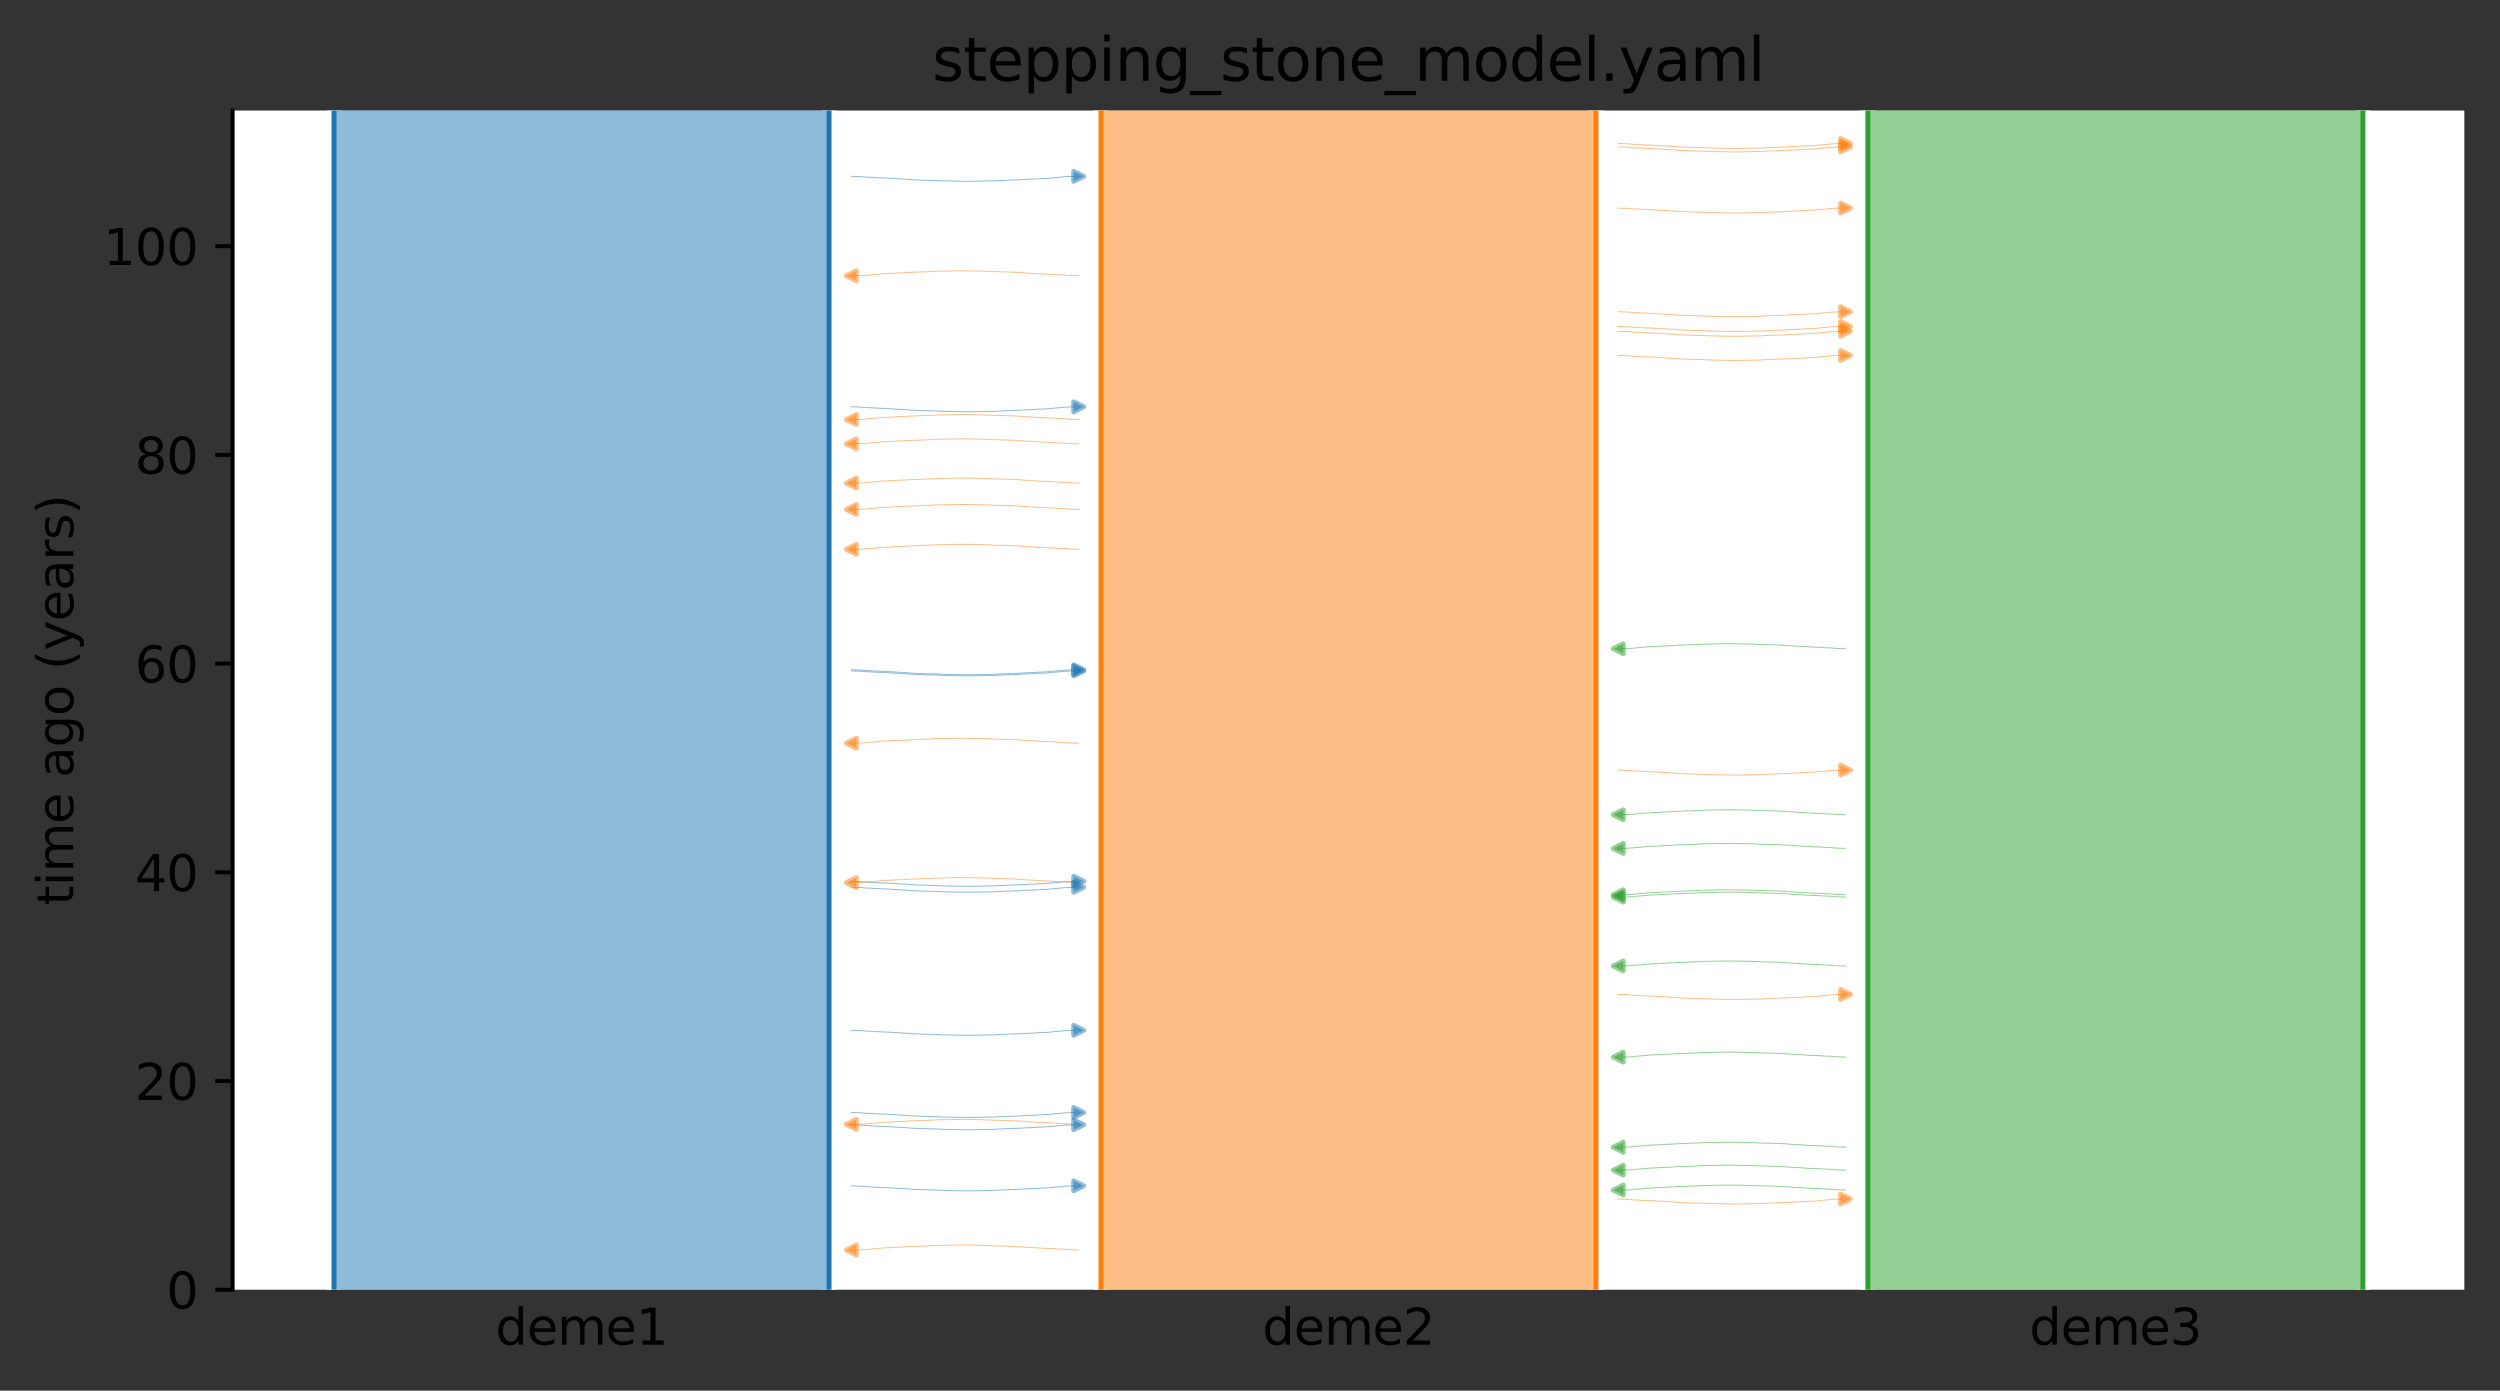<?xml version="1.0" encoding="utf-8" standalone="no"?>
<!DOCTYPE svg PUBLIC "-//W3C//DTD SVG 1.1//EN"
  "http://www.w3.org/Graphics/SVG/1.1/DTD/svg11.dtd">
<svg xmlns:xlink="http://www.w3.org/1999/xlink" width="504.8pt" height="280.8pt" viewBox="0 0 504.8 280.8" xmlns="http://www.w3.org/2000/svg" version="1.1">
 <rect x="0" y="0" width="504.8" height="280.8" fill="#333333" stroke="none"/>
 <defs>
  <style type="text/css">*{stroke-linejoin: round; stroke-linecap: butt}</style>
 </defs>
 <g id="figure_1">
  <g id="patch_1">
   <path d="M 0 280.8 
L 504.8 280.8 
L 504.8 0 
L 0 0 
L 0 280.8 
z
" style="fill: none"/>
  </g>
  <g id="axes_1">
   <g id="patch_2">
    <path d="M 46.966 260.422 
L 497.6 260.422 
L 497.6 22.318 
L 46.966 22.318 
z
" style="fill: #ffffff"/>
   </g>
   <path d="M 171.908 239.447 
L 172.908 239.479 
L 173.908 239.516 
L 174.908 239.614 
L 175.908 239.646 
L 176.908 239.72 
L 177.908 239.758 
L 178.908 239.794 
L 179.908 239.851 
L 180.908 239.922 
L 181.908 239.974 
L 182.908 240.033 
L 183.908 240.121 
L 184.908 240.167 
L 185.908 240.21 
L 186.908 240.24 
L 187.908 240.266 
L 188.908 240.287 
L 189.908 240.342 
L 190.908 240.37 
L 191.908 240.399 
L 192.908 240.425 
L 193.908 240.436 
L 194.908 240.446 
L 195.908 240.446 
L 196.908 240.436 
L 197.908 240.425 
L 198.908 240.394 
L 199.908 240.383 
L 200.908 240.352 
L 201.908 240.293 
L 202.908 240.255 
L 203.908 240.216 
L 204.908 240.174 
L 205.908 240.141 
L 206.908 240.074 
L 207.908 240.035 
L 208.908 239.992 
L 209.908 239.921 
L 210.908 239.885 
L 211.908 239.827 
L 212.908 239.716 
L 213.908 239.645 
L 214.908 239.532 
L 215.908 239.486 
L 217.8 239.425 
" clip-path="url(#pcc43bf842c)" style="fill: none; stroke: #1f77b4; stroke-opacity: 0.5; stroke-width: 0.2; stroke-linecap: square"/>
   <path d="M 171.908 35.603 
L 172.908 35.634 
L 173.908 35.671 
L 174.908 35.769 
L 175.908 35.802 
L 176.908 35.875 
L 177.908 35.914 
L 178.908 35.949 
L 179.908 36.007 
L 180.908 36.077 
L 181.908 36.129 
L 182.908 36.188 
L 183.908 36.277 
L 184.908 36.323 
L 185.908 36.365 
L 186.908 36.396 
L 187.908 36.422 
L 188.908 36.443 
L 189.908 36.497 
L 190.908 36.525 
L 191.908 36.555 
L 192.908 36.58 
L 193.908 36.591 
L 194.908 36.602 
L 195.908 36.601 
L 196.908 36.592 
L 197.908 36.58 
L 198.908 36.549 
L 199.908 36.538 
L 200.908 36.508 
L 201.908 36.448 
L 202.908 36.411 
L 203.908 36.372 
L 204.908 36.329 
L 205.908 36.297 
L 206.908 36.229 
L 207.908 36.19 
L 208.908 36.147 
L 209.908 36.077 
L 210.908 36.04 
L 211.908 35.982 
L 212.908 35.871 
L 213.908 35.8 
L 214.908 35.687 
L 215.908 35.642 
L 217.8 35.58 
" clip-path="url(#pcc43bf842c)" style="fill: none; stroke: #1f77b4; stroke-opacity: 0.5; stroke-width: 0.2; stroke-linecap: square"/>
   <path d="M 171.908 227.114 
L 172.908 227.145 
L 173.908 227.182 
L 174.908 227.28 
L 175.908 227.313 
L 176.908 227.386 
L 177.908 227.425 
L 178.908 227.46 
L 179.908 227.518 
L 180.908 227.588 
L 181.908 227.64 
L 182.908 227.699 
L 183.908 227.788 
L 184.908 227.834 
L 185.908 227.876 
L 186.908 227.907 
L 187.908 227.933 
L 188.908 227.954 
L 189.908 228.008 
L 190.908 228.036 
L 191.908 228.066 
L 192.908 228.091 
L 193.908 228.102 
L 194.908 228.113 
L 195.908 228.112 
L 196.908 228.103 
L 197.908 228.091 
L 198.908 228.06 
L 199.908 228.049 
L 200.908 228.019 
L 201.908 227.959 
L 202.908 227.922 
L 203.908 227.883 
L 204.908 227.84 
L 205.908 227.808 
L 206.908 227.74 
L 207.908 227.701 
L 208.908 227.658 
L 209.908 227.588 
L 210.908 227.551 
L 211.908 227.493 
L 212.908 227.382 
L 213.908 227.311 
L 214.908 227.198 
L 215.908 227.153 
L 217.8 227.091 
" clip-path="url(#pcc43bf842c)" style="fill: none; stroke: #1f77b4; stroke-opacity: 0.5; stroke-width: 0.2; stroke-linecap: square"/>
   <path d="M 171.908 135.47 
L 172.908 135.501 
L 173.908 135.538 
L 174.908 135.636 
L 175.908 135.668 
L 176.908 135.742 
L 177.908 135.781 
L 178.908 135.816 
L 179.908 135.874 
L 180.908 135.944 
L 181.908 135.996 
L 182.908 136.055 
L 183.908 136.143 
L 184.908 136.19 
L 185.908 136.232 
L 186.908 136.262 
L 187.908 136.289 
L 188.908 136.31 
L 189.908 136.364 
L 190.908 136.392 
L 191.908 136.422 
L 192.908 136.447 
L 193.908 136.458 
L 194.908 136.468 
L 195.908 136.468 
L 196.908 136.459 
L 197.908 136.447 
L 198.908 136.416 
L 199.908 136.405 
L 200.908 136.375 
L 201.908 136.315 
L 202.908 136.278 
L 203.908 136.239 
L 204.908 136.196 
L 205.908 136.163 
L 206.908 136.096 
L 207.908 136.057 
L 208.908 136.014 
L 209.908 135.944 
L 210.908 135.907 
L 211.908 135.849 
L 212.908 135.738 
L 213.908 135.667 
L 214.908 135.554 
L 215.908 135.509 
L 217.8 135.447 
" clip-path="url(#pcc43bf842c)" style="fill: none; stroke: #1f77b4; stroke-opacity: 0.5; stroke-width: 0.2; stroke-linecap: square"/>
   <path d="M 171.908 177.957 
L 172.908 177.988 
L 173.908 178.025 
L 174.908 178.123 
L 175.908 178.155 
L 176.908 178.229 
L 177.908 178.267 
L 178.908 178.303 
L 179.908 178.36 
L 180.908 178.431 
L 181.908 178.483 
L 182.908 178.542 
L 183.908 178.63 
L 184.908 178.676 
L 185.908 178.719 
L 186.908 178.749 
L 187.908 178.775 
L 188.908 178.797 
L 189.908 178.851 
L 190.908 178.879 
L 191.908 178.908 
L 192.908 178.934 
L 193.908 178.945 
L 194.908 178.955 
L 195.908 178.955 
L 196.908 178.945 
L 197.908 178.934 
L 198.908 178.903 
L 199.908 178.892 
L 200.908 178.862 
L 201.908 178.802 
L 202.908 178.765 
L 203.908 178.725 
L 204.908 178.683 
L 205.908 178.65 
L 206.908 178.583 
L 207.908 178.544 
L 208.908 178.501 
L 209.908 178.43 
L 210.908 178.394 
L 211.908 178.336 
L 212.908 178.225 
L 213.908 178.154 
L 214.908 178.041 
L 215.908 177.995 
L 217.8 177.934 
" clip-path="url(#pcc43bf842c)" style="fill: none; stroke: #1f77b4; stroke-opacity: 0.5; stroke-width: 0.2; stroke-linecap: square"/>
   <path d="M 171.908 135.235 
L 172.908 135.266 
L 173.908 135.303 
L 174.908 135.401 
L 175.908 135.434 
L 176.908 135.507 
L 177.908 135.546 
L 178.908 135.581 
L 179.908 135.639 
L 180.908 135.709 
L 181.908 135.761 
L 182.908 135.82 
L 183.908 135.909 
L 184.908 135.955 
L 185.908 135.997 
L 186.908 136.028 
L 187.908 136.054 
L 188.908 136.075 
L 189.908 136.129 
L 190.908 136.157 
L 191.908 136.187 
L 192.908 136.212 
L 193.908 136.223 
L 194.908 136.234 
L 195.908 136.233 
L 196.908 136.224 
L 197.908 136.212 
L 198.908 136.181 
L 199.908 136.17 
L 200.908 136.14 
L 201.908 136.08 
L 202.908 136.043 
L 203.908 136.004 
L 204.908 135.961 
L 205.908 135.929 
L 206.908 135.861 
L 207.908 135.822 
L 208.908 135.779 
L 209.908 135.709 
L 210.908 135.672 
L 211.908 135.614 
L 212.908 135.503 
L 213.908 135.432 
L 214.908 135.319 
L 215.908 135.274 
L 217.8 135.212 
" clip-path="url(#pcc43bf842c)" style="fill: none; stroke: #1f77b4; stroke-opacity: 0.5; stroke-width: 0.2; stroke-linecap: square"/>
   <path d="M 171.908 208.037 
L 172.908 208.068 
L 173.908 208.105 
L 174.908 208.203 
L 175.908 208.236 
L 176.908 208.309 
L 177.908 208.348 
L 178.908 208.383 
L 179.908 208.441 
L 180.908 208.511 
L 181.908 208.563 
L 182.908 208.622 
L 183.908 208.711 
L 184.908 208.757 
L 185.908 208.799 
L 186.908 208.83 
L 187.908 208.856 
L 188.908 208.877 
L 189.908 208.931 
L 190.908 208.959 
L 191.908 208.989 
L 192.908 209.014 
L 193.908 209.025 
L 194.908 209.036 
L 195.908 209.035 
L 196.908 209.026 
L 197.908 209.014 
L 198.908 208.983 
L 199.908 208.972 
L 200.908 208.942 
L 201.908 208.882 
L 202.908 208.845 
L 203.908 208.806 
L 204.908 208.763 
L 205.908 208.731 
L 206.908 208.663 
L 207.908 208.624 
L 208.908 208.581 
L 209.908 208.511 
L 210.908 208.474 
L 211.908 208.416 
L 212.908 208.305 
L 213.908 208.234 
L 214.908 208.121 
L 215.908 208.076 
L 217.8 208.014 
" clip-path="url(#pcc43bf842c)" style="fill: none; stroke: #1f77b4; stroke-opacity: 0.5; stroke-width: 0.2; stroke-linecap: square"/>
   <path d="M 171.908 179.151 
L 172.908 179.182 
L 173.908 179.219 
L 174.908 179.317 
L 175.908 179.35 
L 176.908 179.423 
L 177.908 179.462 
L 178.908 179.497 
L 179.908 179.555 
L 180.908 179.625 
L 181.908 179.677 
L 182.908 179.736 
L 183.908 179.825 
L 184.908 179.871 
L 185.908 179.913 
L 186.908 179.944 
L 187.908 179.97 
L 188.908 179.991 
L 189.908 180.045 
L 190.908 180.073 
L 191.908 180.103 
L 192.908 180.128 
L 193.908 180.139 
L 194.908 180.15 
L 195.908 180.149 
L 196.908 180.14 
L 197.908 180.128 
L 198.908 180.097 
L 199.908 180.086 
L 200.908 180.056 
L 201.908 179.996 
L 202.908 179.959 
L 203.908 179.92 
L 204.908 179.877 
L 205.908 179.845 
L 206.908 179.777 
L 207.908 179.738 
L 208.908 179.695 
L 209.908 179.625 
L 210.908 179.588 
L 211.908 179.53 
L 212.908 179.419 
L 213.908 179.348 
L 214.908 179.235 
L 215.908 179.19 
L 217.8 179.128 
" clip-path="url(#pcc43bf842c)" style="fill: none; stroke: #1f77b4; stroke-opacity: 0.5; stroke-width: 0.2; stroke-linecap: square"/>
   <path d="M 171.908 224.63 
L 172.908 224.661 
L 173.908 224.698 
L 174.908 224.796 
L 175.908 224.828 
L 176.908 224.902 
L 177.908 224.941 
L 178.908 224.976 
L 179.908 225.034 
L 180.908 225.104 
L 181.908 225.156 
L 182.908 225.215 
L 183.908 225.303 
L 184.908 225.35 
L 185.908 225.392 
L 186.908 225.422 
L 187.908 225.449 
L 188.908 225.47 
L 189.908 225.524 
L 190.908 225.552 
L 191.908 225.582 
L 192.908 225.607 
L 193.908 225.618 
L 194.908 225.628 
L 195.908 225.628 
L 196.908 225.619 
L 197.908 225.607 
L 198.908 225.576 
L 199.908 225.565 
L 200.908 225.535 
L 201.908 225.475 
L 202.908 225.438 
L 203.908 225.399 
L 204.908 225.356 
L 205.908 225.323 
L 206.908 225.256 
L 207.908 225.217 
L 208.908 225.174 
L 209.908 225.104 
L 210.908 225.067 
L 211.908 225.009 
L 212.908 224.898 
L 213.908 224.827 
L 214.908 224.714 
L 215.908 224.669 
L 217.8 224.607 
" clip-path="url(#pcc43bf842c)" style="fill: none; stroke: #1f77b4; stroke-opacity: 0.5; stroke-width: 0.2; stroke-linecap: square"/>
   <path d="M 171.908 82.136 
L 172.908 82.168 
L 173.908 82.205 
L 174.908 82.302 
L 175.908 82.335 
L 176.908 82.408 
L 177.908 82.447 
L 178.908 82.482 
L 179.908 82.54 
L 180.908 82.61 
L 181.908 82.662 
L 182.908 82.721 
L 183.908 82.81 
L 184.908 82.856 
L 185.908 82.898 
L 186.908 82.929 
L 187.908 82.955 
L 188.908 82.976 
L 189.908 83.03 
L 190.908 83.058 
L 191.908 83.088 
L 192.908 83.113 
L 193.908 83.125 
L 194.908 83.135 
L 195.908 83.135 
L 196.908 83.125 
L 197.908 83.113 
L 198.908 83.082 
L 199.908 83.071 
L 200.908 83.041 
L 201.908 82.981 
L 202.908 82.944 
L 203.908 82.905 
L 204.908 82.863 
L 205.908 82.83 
L 206.908 82.762 
L 207.908 82.723 
L 208.908 82.681 
L 209.908 82.61 
L 210.908 82.574 
L 211.908 82.515 
L 212.908 82.404 
L 213.908 82.334 
L 214.908 82.221 
L 215.908 82.175 
L 217.8 82.114 
" clip-path="url(#pcc43bf842c)" style="fill: none; stroke: #1f77b4; stroke-opacity: 0.5; stroke-width: 0.2; stroke-linecap: square"/>
   <path d="M 217.8 84.709 
L 216.8 84.678 
L 215.8 84.641 
L 214.8 84.543 
L 213.8 84.511 
L 212.8 84.437 
L 211.8 84.399 
L 210.8 84.363 
L 209.8 84.306 
L 208.8 84.235 
L 207.8 84.183 
L 206.8 84.124 
L 205.8 84.036 
L 204.8 83.99 
L 203.8 83.947 
L 202.8 83.917 
L 201.8 83.891 
L 200.8 83.87 
L 199.8 83.815 
L 198.8 83.787 
L 197.8 83.758 
L 196.8 83.732 
L 195.8 83.721 
L 194.8 83.711 
L 193.8 83.711 
L 192.8 83.721 
L 191.8 83.732 
L 190.8 83.763 
L 189.8 83.774 
L 188.8 83.805 
L 187.8 83.864 
L 186.8 83.902 
L 185.8 83.941 
L 184.8 83.983 
L 183.8 84.016 
L 182.8 84.083 
L 181.8 84.122 
L 180.8 84.165 
L 179.8 84.236 
L 178.8 84.272 
L 177.8 84.33 
L 176.8 84.441 
L 175.8 84.512 
L 174.8 84.625 
L 173.8 84.671 
L 171.908 84.732 
" clip-path="url(#pcc43bf842c)" style="fill: none; stroke: #ff7f0e; stroke-opacity: 0.5; stroke-width: 0.2; stroke-linecap: square"/>
   <path d="M 217.8 102.867 
L 216.8 102.835 
L 215.8 102.798 
L 214.8 102.701 
L 213.8 102.668 
L 212.8 102.594 
L 211.8 102.556 
L 210.8 102.52 
L 209.8 102.463 
L 208.8 102.392 
L 207.8 102.34 
L 206.8 102.281 
L 205.8 102.193 
L 204.8 102.147 
L 203.8 102.104 
L 202.8 102.074 
L 201.8 102.048 
L 200.8 102.027 
L 199.8 101.972 
L 198.8 101.945 
L 197.8 101.915 
L 196.8 101.889 
L 195.8 101.878 
L 194.8 101.868 
L 193.8 101.868 
L 192.8 101.878 
L 191.8 101.889 
L 190.8 101.92 
L 189.8 101.932 
L 188.8 101.962 
L 187.8 102.022 
L 186.8 102.059 
L 185.8 102.098 
L 184.8 102.14 
L 183.8 102.173 
L 182.8 102.24 
L 181.8 102.28 
L 180.8 102.322 
L 179.8 102.393 
L 178.8 102.429 
L 177.8 102.488 
L 176.8 102.599 
L 175.8 102.669 
L 174.8 102.782 
L 173.8 102.828 
L 171.908 102.889 
" clip-path="url(#pcc43bf842c)" style="fill: none; stroke: #ff7f0e; stroke-opacity: 0.5; stroke-width: 0.2; stroke-linecap: square"/>
   <path d="M 217.8 55.688 
L 216.8 55.656 
L 215.8 55.619 
L 214.8 55.522 
L 213.8 55.489 
L 212.8 55.416 
L 211.8 55.377 
L 210.8 55.342 
L 209.8 55.284 
L 208.8 55.214 
L 207.8 55.162 
L 206.8 55.103 
L 205.8 55.014 
L 204.8 54.968 
L 203.8 54.926 
L 202.8 54.895 
L 201.8 54.869 
L 200.8 54.848 
L 199.8 54.794 
L 198.8 54.766 
L 197.8 54.736 
L 196.8 54.711 
L 195.8 54.699 
L 194.8 54.689 
L 193.8 54.689 
L 192.8 54.699 
L 191.8 54.711 
L 190.8 54.742 
L 189.8 54.753 
L 188.8 54.783 
L 187.8 54.843 
L 186.8 54.88 
L 185.8 54.919 
L 184.8 54.961 
L 183.8 54.994 
L 182.8 55.062 
L 181.8 55.101 
L 180.8 55.143 
L 179.8 55.214 
L 178.8 55.25 
L 177.8 55.309 
L 176.8 55.42 
L 175.8 55.49 
L 174.8 55.603 
L 173.8 55.649 
L 171.908 55.71 
" clip-path="url(#pcc43bf842c)" style="fill: none; stroke: #ff7f0e; stroke-opacity: 0.5; stroke-width: 0.2; stroke-linecap: square"/>
   <path d="M 217.8 252.402 
L 216.8 252.371 
L 215.8 252.334 
L 214.8 252.236 
L 213.8 252.204 
L 212.8 252.13 
L 211.8 252.091 
L 210.8 252.056 
L 209.8 251.998 
L 208.8 251.928 
L 207.8 251.876 
L 206.8 251.817 
L 205.8 251.729 
L 204.8 251.683 
L 203.8 251.64 
L 202.8 251.61 
L 201.8 251.584 
L 200.8 251.562 
L 199.8 251.508 
L 198.8 251.48 
L 197.8 251.45 
L 196.8 251.425 
L 195.8 251.414 
L 194.8 251.404 
L 193.8 251.404 
L 192.8 251.413 
L 191.8 251.425 
L 190.8 251.456 
L 189.8 251.467 
L 188.8 251.497 
L 187.8 251.557 
L 186.8 251.594 
L 185.8 251.633 
L 184.8 251.676 
L 183.8 251.709 
L 182.8 251.776 
L 181.8 251.815 
L 180.8 251.858 
L 179.8 251.928 
L 178.8 251.965 
L 177.8 252.023 
L 176.8 252.134 
L 175.8 252.205 
L 174.8 252.318 
L 173.8 252.364 
L 171.908 252.425 
" clip-path="url(#pcc43bf842c)" style="fill: none; stroke: #ff7f0e; stroke-opacity: 0.5; stroke-width: 0.2; stroke-linecap: square"/>
   <path d="M 217.8 97.544 
L 216.8 97.513 
L 215.8 97.476 
L 214.8 97.378 
L 213.8 97.346 
L 212.8 97.272 
L 211.8 97.234 
L 210.8 97.198 
L 209.8 97.141 
L 208.8 97.07 
L 207.8 97.018 
L 206.8 96.959 
L 205.8 96.871 
L 204.8 96.825 
L 203.8 96.782 
L 202.8 96.752 
L 201.8 96.726 
L 200.8 96.704 
L 199.8 96.65 
L 198.8 96.622 
L 197.8 96.593 
L 196.8 96.567 
L 195.8 96.556 
L 194.8 96.546 
L 193.8 96.546 
L 192.8 96.555 
L 191.8 96.567 
L 190.8 96.598 
L 189.8 96.609 
L 188.8 96.639 
L 187.8 96.699 
L 186.8 96.736 
L 185.8 96.776 
L 184.8 96.818 
L 183.8 96.851 
L 182.8 96.918 
L 181.8 96.957 
L 180.8 97 
L 179.8 97.071 
L 178.8 97.107 
L 177.8 97.165 
L 176.8 97.276 
L 175.8 97.347 
L 174.8 97.46 
L 173.8 97.506 
L 171.908 97.567 
" clip-path="url(#pcc43bf842c)" style="fill: none; stroke: #ff7f0e; stroke-opacity: 0.5; stroke-width: 0.2; stroke-linecap: square"/>
   <path d="M 217.8 89.624 
L 216.8 89.592 
L 215.8 89.555 
L 214.8 89.458 
L 213.8 89.425 
L 212.8 89.351 
L 211.8 89.313 
L 210.8 89.277 
L 209.8 89.22 
L 208.8 89.149 
L 207.8 89.097 
L 206.8 89.038 
L 205.8 88.95 
L 204.8 88.904 
L 203.8 88.861 
L 202.8 88.831 
L 201.8 88.805 
L 200.8 88.784 
L 199.8 88.729 
L 198.8 88.701 
L 197.8 88.672 
L 196.8 88.646 
L 195.8 88.635 
L 194.8 88.625 
L 193.8 88.625 
L 192.8 88.635 
L 191.8 88.646 
L 190.8 88.677 
L 189.8 88.689 
L 188.8 88.719 
L 187.8 88.778 
L 186.8 88.816 
L 185.8 88.855 
L 184.8 88.897 
L 183.8 88.93 
L 182.8 88.997 
L 181.8 89.037 
L 180.8 89.079 
L 179.8 89.15 
L 178.8 89.186 
L 177.8 89.245 
L 176.8 89.356 
L 175.8 89.426 
L 174.8 89.539 
L 173.8 89.585 
L 171.908 89.646 
" clip-path="url(#pcc43bf842c)" style="fill: none; stroke: #ff7f0e; stroke-opacity: 0.5; stroke-width: 0.2; stroke-linecap: square"/>
   <path d="M 217.8 178.213 
L 216.8 178.181 
L 215.8 178.144 
L 214.8 178.047 
L 213.8 178.014 
L 212.8 177.94 
L 211.8 177.902 
L 210.8 177.866 
L 209.8 177.809 
L 208.8 177.738 
L 207.8 177.686 
L 206.8 177.627 
L 205.8 177.539 
L 204.8 177.493 
L 203.8 177.451 
L 202.8 177.42 
L 201.8 177.394 
L 200.8 177.373 
L 199.8 177.318 
L 198.8 177.291 
L 197.8 177.261 
L 196.8 177.235 
L 195.8 177.224 
L 194.8 177.214 
L 193.8 177.214 
L 192.8 177.224 
L 191.8 177.235 
L 190.8 177.267 
L 189.8 177.278 
L 188.8 177.308 
L 187.8 177.368 
L 186.8 177.405 
L 185.8 177.444 
L 184.8 177.486 
L 183.8 177.519 
L 182.8 177.586 
L 181.8 177.626 
L 180.8 177.668 
L 179.8 177.739 
L 178.8 177.775 
L 177.8 177.834 
L 176.8 177.945 
L 175.8 178.015 
L 174.8 178.128 
L 173.8 178.174 
L 171.908 178.235 
" clip-path="url(#pcc43bf842c)" style="fill: none; stroke: #ff7f0e; stroke-opacity: 0.5; stroke-width: 0.2; stroke-linecap: square"/>
   <path d="M 217.8 150.068 
L 216.8 150.036 
L 215.8 149.999 
L 214.8 149.902 
L 213.8 149.869 
L 212.8 149.795 
L 211.8 149.757 
L 210.8 149.721 
L 209.8 149.664 
L 208.8 149.593 
L 207.8 149.541 
L 206.8 149.482 
L 205.8 149.394 
L 204.8 149.348 
L 203.8 149.306 
L 202.8 149.275 
L 201.8 149.249 
L 200.8 149.228 
L 199.8 149.173 
L 198.8 149.146 
L 197.8 149.116 
L 196.8 149.09 
L 195.8 149.079 
L 194.8 149.069 
L 193.8 149.069 
L 192.8 149.079 
L 191.8 149.09 
L 190.8 149.121 
L 189.8 149.133 
L 188.8 149.163 
L 187.8 149.223 
L 186.8 149.26 
L 185.8 149.299 
L 184.8 149.341 
L 183.8 149.374 
L 182.8 149.441 
L 181.8 149.481 
L 180.8 149.523 
L 179.8 149.594 
L 178.8 149.63 
L 177.8 149.689 
L 176.8 149.8 
L 175.8 149.87 
L 174.8 149.983 
L 173.8 150.029 
L 171.908 150.09 
" clip-path="url(#pcc43bf842c)" style="fill: none; stroke: #ff7f0e; stroke-opacity: 0.5; stroke-width: 0.2; stroke-linecap: square"/>
   <path d="M 217.8 110.92 
L 216.8 110.889 
L 215.8 110.852 
L 214.8 110.754 
L 213.8 110.722 
L 212.8 110.648 
L 211.8 110.61 
L 210.8 110.574 
L 209.8 110.517 
L 208.8 110.446 
L 207.8 110.394 
L 206.8 110.335 
L 205.8 110.247 
L 204.8 110.201 
L 203.8 110.158 
L 202.8 110.128 
L 201.8 110.102 
L 200.8 110.081 
L 199.8 110.026 
L 198.8 109.998 
L 197.8 109.969 
L 196.8 109.943 
L 195.8 109.932 
L 194.8 109.922 
L 193.8 109.922 
L 192.8 109.932 
L 191.8 109.943 
L 190.8 109.974 
L 189.8 109.985 
L 188.8 110.016 
L 187.8 110.075 
L 186.8 110.112 
L 185.8 110.152 
L 184.8 110.194 
L 183.8 110.227 
L 182.8 110.294 
L 181.8 110.333 
L 180.8 110.376 
L 179.8 110.447 
L 178.8 110.483 
L 177.8 110.541 
L 176.8 110.652 
L 175.8 110.723 
L 174.8 110.836 
L 173.8 110.882 
L 171.908 110.943 
" clip-path="url(#pcc43bf842c)" style="fill: none; stroke: #ff7f0e; stroke-opacity: 0.5; stroke-width: 0.2; stroke-linecap: square"/>
   <path d="M 217.8 227.037 
L 216.8 227.005 
L 215.8 226.968 
L 214.8 226.87 
L 213.8 226.838 
L 212.8 226.764 
L 211.8 226.726 
L 210.8 226.69 
L 209.8 226.633 
L 208.8 226.562 
L 207.8 226.51 
L 206.8 226.451 
L 205.8 226.363 
L 204.8 226.317 
L 203.8 226.274 
L 202.8 226.244 
L 201.8 226.218 
L 200.8 226.197 
L 199.8 226.142 
L 198.8 226.114 
L 197.8 226.085 
L 196.8 226.059 
L 195.8 226.048 
L 194.8 226.038 
L 193.8 226.038 
L 192.8 226.048 
L 191.8 226.059 
L 190.8 226.09 
L 189.8 226.101 
L 188.8 226.132 
L 187.8 226.191 
L 186.8 226.229 
L 185.8 226.268 
L 184.8 226.31 
L 183.8 226.343 
L 182.8 226.41 
L 181.8 226.449 
L 180.8 226.492 
L 179.8 226.563 
L 178.8 226.599 
L 177.8 226.657 
L 176.8 226.768 
L 175.8 226.839 
L 174.8 226.952 
L 173.8 226.998 
L 171.908 227.059 
" clip-path="url(#pcc43bf842c)" style="fill: none; stroke: #ff7f0e; stroke-opacity: 0.5; stroke-width: 0.2; stroke-linecap: square"/>
   <path d="M 326.766 200.8 
L 327.766 200.831 
L 328.766 200.868 
L 329.766 200.966 
L 330.766 200.999 
L 331.766 201.072 
L 332.766 201.111 
L 333.766 201.146 
L 334.766 201.204 
L 335.766 201.274 
L 336.766 201.326 
L 337.766 201.385 
L 338.766 201.474 
L 339.766 201.52 
L 340.766 201.562 
L 341.766 201.593 
L 342.766 201.619 
L 343.766 201.64 
L 344.766 201.694 
L 345.766 201.722 
L 346.766 201.752 
L 347.766 201.777 
L 348.766 201.789 
L 349.766 201.799 
L 350.766 201.798 
L 351.766 201.789 
L 352.766 201.777 
L 353.766 201.746 
L 354.766 201.735 
L 355.766 201.705 
L 356.766 201.645 
L 357.766 201.608 
L 358.766 201.569 
L 359.766 201.526 
L 360.766 201.494 
L 361.766 201.426 
L 362.766 201.387 
L 363.766 201.344 
L 364.766 201.274 
L 365.766 201.238 
L 366.766 201.179 
L 367.766 201.068 
L 368.766 200.998 
L 369.766 200.885 
L 370.766 200.839 
L 372.658 200.778 
" clip-path="url(#pcc43bf842c)" style="fill: none; stroke: #ff7f0e; stroke-opacity: 0.5; stroke-width: 0.2; stroke-linecap: square"/>
   <path d="M 326.766 62.943 
L 327.766 62.974 
L 328.766 63.011 
L 329.766 63.109 
L 330.766 63.141 
L 331.766 63.215 
L 332.766 63.254 
L 333.766 63.289 
L 334.766 63.347 
L 335.766 63.417 
L 336.766 63.469 
L 337.766 63.528 
L 338.766 63.616 
L 339.766 63.663 
L 340.766 63.705 
L 341.766 63.735 
L 342.766 63.762 
L 343.766 63.783 
L 344.766 63.837 
L 345.766 63.865 
L 346.766 63.895 
L 347.766 63.92 
L 348.766 63.931 
L 349.766 63.941 
L 350.766 63.941 
L 351.766 63.932 
L 352.766 63.92 
L 353.766 63.889 
L 354.766 63.878 
L 355.766 63.848 
L 356.766 63.788 
L 357.766 63.751 
L 358.766 63.712 
L 359.766 63.669 
L 360.766 63.636 
L 361.766 63.569 
L 362.766 63.53 
L 363.766 63.487 
L 364.766 63.417 
L 365.766 63.38 
L 366.766 63.322 
L 367.766 63.211 
L 368.766 63.14 
L 369.766 63.027 
L 370.766 62.982 
L 372.658 62.92 
" clip-path="url(#pcc43bf842c)" style="fill: none; stroke: #ff7f0e; stroke-opacity: 0.5; stroke-width: 0.2; stroke-linecap: square"/>
   <path d="M 326.766 242.111 
L 327.766 242.143 
L 328.766 242.18 
L 329.766 242.278 
L 330.766 242.31 
L 331.766 242.384 
L 332.766 242.422 
L 333.766 242.458 
L 334.766 242.515 
L 335.766 242.586 
L 336.766 242.638 
L 337.766 242.697 
L 338.766 242.785 
L 339.766 242.831 
L 340.766 242.874 
L 341.766 242.904 
L 342.766 242.93 
L 343.766 242.951 
L 344.766 243.006 
L 345.766 243.034 
L 346.766 243.063 
L 347.766 243.089 
L 348.766 243.1 
L 349.766 243.11 
L 350.766 243.11 
L 351.766 243.1 
L 352.766 243.089 
L 353.766 243.058 
L 354.766 243.047 
L 355.766 243.016 
L 356.766 242.957 
L 357.766 242.919 
L 358.766 242.88 
L 359.766 242.838 
L 360.766 242.805 
L 361.766 242.738 
L 362.766 242.699 
L 363.766 242.656 
L 364.766 242.585 
L 365.766 242.549 
L 366.766 242.491 
L 367.766 242.38 
L 368.766 242.309 
L 369.766 242.196 
L 370.766 242.15 
L 372.658 242.089 
" clip-path="url(#pcc43bf842c)" style="fill: none; stroke: #ff7f0e; stroke-opacity: 0.5; stroke-width: 0.2; stroke-linecap: square"/>
   <path d="M 326.766 28.972 
L 327.766 29.003 
L 328.766 29.04 
L 329.766 29.138 
L 330.766 29.171 
L 331.766 29.244 
L 332.766 29.283 
L 333.766 29.318 
L 334.766 29.376 
L 335.766 29.446 
L 336.766 29.498 
L 337.766 29.557 
L 338.766 29.646 
L 339.766 29.692 
L 340.766 29.734 
L 341.766 29.765 
L 342.766 29.791 
L 343.766 29.812 
L 344.766 29.866 
L 345.766 29.894 
L 346.766 29.924 
L 347.766 29.949 
L 348.766 29.96 
L 349.766 29.971 
L 350.766 29.97 
L 351.766 29.961 
L 352.766 29.949 
L 353.766 29.918 
L 354.766 29.907 
L 355.766 29.877 
L 356.766 29.817 
L 357.766 29.78 
L 358.766 29.741 
L 359.766 29.698 
L 360.766 29.666 
L 361.766 29.598 
L 362.766 29.559 
L 363.766 29.516 
L 364.766 29.446 
L 365.766 29.409 
L 366.766 29.351 
L 367.766 29.24 
L 368.766 29.169 
L 369.766 29.056 
L 370.766 29.011 
L 372.658 28.949 
" clip-path="url(#pcc43bf842c)" style="fill: none; stroke: #ff7f0e; stroke-opacity: 0.5; stroke-width: 0.2; stroke-linecap: square"/>
   <path d="M 326.766 66.898 
L 327.766 66.929 
L 328.766 66.966 
L 329.766 67.064 
L 330.766 67.096 
L 331.766 67.17 
L 332.766 67.208 
L 333.766 67.244 
L 334.766 67.302 
L 335.766 67.372 
L 336.766 67.424 
L 337.766 67.483 
L 338.766 67.571 
L 339.766 67.617 
L 340.766 67.66 
L 341.766 67.69 
L 342.766 67.716 
L 343.766 67.738 
L 344.766 67.792 
L 345.766 67.82 
L 346.766 67.85 
L 347.766 67.875 
L 348.766 67.886 
L 349.766 67.896 
L 350.766 67.896 
L 351.766 67.887 
L 352.766 67.875 
L 353.766 67.844 
L 354.766 67.833 
L 355.766 67.803 
L 356.766 67.743 
L 357.766 67.706 
L 358.766 67.667 
L 359.766 67.624 
L 360.766 67.591 
L 361.766 67.524 
L 362.766 67.485 
L 363.766 67.442 
L 364.766 67.372 
L 365.766 67.335 
L 366.766 67.277 
L 367.766 67.166 
L 368.766 67.095 
L 369.766 66.982 
L 370.766 66.936 
L 372.658 66.875 
" clip-path="url(#pcc43bf842c)" style="fill: none; stroke: #ff7f0e; stroke-opacity: 0.5; stroke-width: 0.2; stroke-linecap: square"/>
   <path d="M 326.766 65.914 
L 327.766 65.945 
L 328.766 65.982 
L 329.766 66.08 
L 330.766 66.113 
L 331.766 66.186 
L 332.766 66.225 
L 333.766 66.26 
L 334.766 66.318 
L 335.766 66.388 
L 336.766 66.44 
L 337.766 66.499 
L 338.766 66.588 
L 339.766 66.634 
L 340.766 66.676 
L 341.766 66.707 
L 342.766 66.733 
L 343.766 66.754 
L 344.766 66.808 
L 345.766 66.836 
L 346.766 66.866 
L 347.766 66.891 
L 348.766 66.902 
L 349.766 66.912 
L 350.766 66.912 
L 351.766 66.903 
L 352.766 66.891 
L 353.766 66.86 
L 354.766 66.849 
L 355.766 66.819 
L 356.766 66.759 
L 357.766 66.722 
L 358.766 66.683 
L 359.766 66.64 
L 360.766 66.608 
L 361.766 66.54 
L 362.766 66.501 
L 363.766 66.458 
L 364.766 66.388 
L 365.766 66.351 
L 366.766 66.293 
L 367.766 66.182 
L 368.766 66.111 
L 369.766 65.998 
L 370.766 65.953 
L 372.658 65.891 
" clip-path="url(#pcc43bf842c)" style="fill: none; stroke: #ff7f0e; stroke-opacity: 0.5; stroke-width: 0.2; stroke-linecap: square"/>
   <path d="M 326.766 42.012 
L 327.766 42.043 
L 328.766 42.08 
L 329.766 42.178 
L 330.766 42.21 
L 331.766 42.284 
L 332.766 42.323 
L 333.766 42.358 
L 334.766 42.416 
L 335.766 42.486 
L 336.766 42.538 
L 337.766 42.597 
L 338.766 42.685 
L 339.766 42.732 
L 340.766 42.774 
L 341.766 42.804 
L 342.766 42.83 
L 343.766 42.852 
L 344.766 42.906 
L 345.766 42.934 
L 346.766 42.964 
L 347.766 42.989 
L 348.766 43 
L 349.766 43.01 
L 350.766 43.01 
L 351.766 43.001 
L 352.766 42.989 
L 353.766 42.958 
L 354.766 42.947 
L 355.766 42.917 
L 356.766 42.857 
L 357.766 42.82 
L 358.766 42.781 
L 359.766 42.738 
L 360.766 42.705 
L 361.766 42.638 
L 362.766 42.599 
L 363.766 42.556 
L 364.766 42.486 
L 365.766 42.449 
L 366.766 42.391 
L 367.766 42.28 
L 368.766 42.209 
L 369.766 42.096 
L 370.766 42.05 
L 372.658 41.989 
" clip-path="url(#pcc43bf842c)" style="fill: none; stroke: #ff7f0e; stroke-opacity: 0.5; stroke-width: 0.2; stroke-linecap: square"/>
   <path d="M 326.766 29.669 
L 327.766 29.7 
L 328.766 29.737 
L 329.766 29.835 
L 330.766 29.867 
L 331.766 29.941 
L 332.766 29.98 
L 333.766 30.015 
L 334.766 30.073 
L 335.766 30.143 
L 336.766 30.195 
L 337.766 30.254 
L 338.766 30.342 
L 339.766 30.389 
L 340.766 30.431 
L 341.766 30.462 
L 342.766 30.488 
L 343.766 30.509 
L 344.766 30.563 
L 345.766 30.591 
L 346.766 30.621 
L 347.766 30.646 
L 348.766 30.657 
L 349.766 30.667 
L 350.766 30.667 
L 351.766 30.658 
L 352.766 30.646 
L 353.766 30.615 
L 354.766 30.604 
L 355.766 30.574 
L 356.766 30.514 
L 357.766 30.477 
L 358.766 30.438 
L 359.766 30.395 
L 360.766 30.363 
L 361.766 30.295 
L 362.766 30.256 
L 363.766 30.213 
L 364.766 30.143 
L 365.766 30.106 
L 366.766 30.048 
L 367.766 29.937 
L 368.766 29.866 
L 369.766 29.753 
L 370.766 29.708 
L 372.658 29.646 
" clip-path="url(#pcc43bf842c)" style="fill: none; stroke: #ff7f0e; stroke-opacity: 0.5; stroke-width: 0.2; stroke-linecap: square"/>
   <path d="M 326.766 155.499 
L 327.766 155.53 
L 328.766 155.567 
L 329.766 155.665 
L 330.766 155.697 
L 331.766 155.771 
L 332.766 155.81 
L 333.766 155.845 
L 334.766 155.903 
L 335.766 155.973 
L 336.766 156.025 
L 337.766 156.084 
L 338.766 156.172 
L 339.766 156.219 
L 340.766 156.261 
L 341.766 156.291 
L 342.766 156.318 
L 343.766 156.339 
L 344.766 156.393 
L 345.766 156.421 
L 346.766 156.451 
L 347.766 156.476 
L 348.766 156.487 
L 349.766 156.497 
L 350.766 156.497 
L 351.766 156.488 
L 352.766 156.476 
L 353.766 156.445 
L 354.766 156.434 
L 355.766 156.404 
L 356.766 156.344 
L 357.766 156.307 
L 358.766 156.268 
L 359.766 156.225 
L 360.766 156.192 
L 361.766 156.125 
L 362.766 156.086 
L 363.766 156.043 
L 364.766 155.973 
L 365.766 155.936 
L 366.766 155.878 
L 367.766 155.767 
L 368.766 155.696 
L 369.766 155.583 
L 370.766 155.538 
L 372.658 155.476 
" clip-path="url(#pcc43bf842c)" style="fill: none; stroke: #ff7f0e; stroke-opacity: 0.5; stroke-width: 0.2; stroke-linecap: square"/>
   <path d="M 326.766 71.768 
L 327.766 71.8 
L 328.766 71.837 
L 329.766 71.934 
L 330.766 71.967 
L 331.766 72.041 
L 332.766 72.079 
L 333.766 72.114 
L 334.766 72.172 
L 335.766 72.243 
L 336.766 72.294 
L 337.766 72.354 
L 338.766 72.442 
L 339.766 72.488 
L 340.766 72.53 
L 341.766 72.561 
L 342.766 72.587 
L 343.766 72.608 
L 344.766 72.662 
L 345.766 72.69 
L 346.766 72.72 
L 347.766 72.746 
L 348.766 72.757 
L 349.766 72.767 
L 350.766 72.767 
L 351.766 72.757 
L 352.766 72.746 
L 353.766 72.714 
L 354.766 72.703 
L 355.766 72.673 
L 356.766 72.613 
L 357.766 72.576 
L 358.766 72.537 
L 359.766 72.495 
L 360.766 72.462 
L 361.766 72.394 
L 362.766 72.355 
L 363.766 72.313 
L 364.766 72.242 
L 365.766 72.206 
L 366.766 72.147 
L 367.766 72.036 
L 368.766 71.966 
L 369.766 71.853 
L 370.766 71.807 
L 372.658 71.746 
" clip-path="url(#pcc43bf842c)" style="fill: none; stroke: #ff7f0e; stroke-opacity: 0.5; stroke-width: 0.2; stroke-linecap: square"/>
   <path d="M 372.658 236.277 
L 371.658 236.246 
L 370.658 236.209 
L 369.658 236.111 
L 368.658 236.078 
L 367.658 236.005 
L 366.658 235.966 
L 365.658 235.931 
L 364.658 235.873 
L 363.658 235.803 
L 362.658 235.751 
L 361.658 235.692 
L 360.658 235.603 
L 359.658 235.557 
L 358.658 235.515 
L 357.658 235.484 
L 356.658 235.458 
L 355.658 235.437 
L 354.658 235.383 
L 353.658 235.355 
L 352.658 235.325 
L 351.658 235.3 
L 350.658 235.289 
L 349.658 235.278 
L 348.658 235.279 
L 347.658 235.288 
L 346.658 235.3 
L 345.658 235.331 
L 344.658 235.342 
L 343.658 235.372 
L 342.658 235.432 
L 341.658 235.469 
L 340.658 235.508 
L 339.658 235.551 
L 338.658 235.583 
L 337.658 235.651 
L 336.658 235.69 
L 335.658 235.733 
L 334.658 235.803 
L 333.658 235.84 
L 332.658 235.898 
L 331.658 236.009 
L 330.658 236.08 
L 329.658 236.193 
L 328.658 236.238 
L 326.766 236.3 
" clip-path="url(#pcc43bf842c)" style="fill: none; stroke: #2ca02c; stroke-opacity: 0.5; stroke-width: 0.2; stroke-linecap: square"/>
   <path d="M 372.658 180.667 
L 371.658 180.636 
L 370.658 180.599 
L 369.658 180.501 
L 368.658 180.468 
L 367.658 180.395 
L 366.658 180.356 
L 365.658 180.321 
L 364.658 180.263 
L 363.658 180.193 
L 362.658 180.141 
L 361.658 180.082 
L 360.658 179.993 
L 359.658 179.947 
L 358.658 179.905 
L 357.658 179.874 
L 356.658 179.848 
L 355.658 179.827 
L 354.658 179.773 
L 353.658 179.745 
L 352.658 179.715 
L 351.658 179.69 
L 350.658 179.679 
L 349.658 179.668 
L 348.658 179.669 
L 347.658 179.678 
L 346.658 179.69 
L 345.658 179.721 
L 344.658 179.732 
L 343.658 179.762 
L 342.658 179.822 
L 341.658 179.859 
L 340.658 179.898 
L 339.658 179.941 
L 338.658 179.973 
L 337.658 180.041 
L 336.658 180.08 
L 335.658 180.123 
L 334.658 180.193 
L 333.658 180.23 
L 332.658 180.288 
L 331.658 180.399 
L 330.658 180.47 
L 329.658 180.583 
L 328.658 180.628 
L 326.766 180.69 
" clip-path="url(#pcc43bf842c)" style="fill: none; stroke: #2ca02c; stroke-opacity: 0.5; stroke-width: 0.2; stroke-linecap: square"/>
   <path d="M 372.658 181.14 
L 371.658 181.108 
L 370.658 181.071 
L 369.658 180.974 
L 368.658 180.941 
L 367.658 180.867 
L 366.658 180.829 
L 365.658 180.794 
L 364.658 180.736 
L 363.658 180.665 
L 362.658 180.614 
L 361.658 180.554 
L 360.658 180.466 
L 359.658 180.42 
L 358.658 180.378 
L 357.658 180.347 
L 356.658 180.321 
L 355.658 180.3 
L 354.658 180.246 
L 353.658 180.218 
L 352.658 180.188 
L 351.658 180.162 
L 350.658 180.151 
L 349.658 180.141 
L 348.658 180.141 
L 347.658 180.151 
L 346.658 180.163 
L 345.658 180.194 
L 344.658 180.205 
L 343.658 180.235 
L 342.658 180.295 
L 341.658 180.332 
L 340.658 180.371 
L 339.658 180.413 
L 338.658 180.446 
L 337.658 180.514 
L 336.658 180.553 
L 335.658 180.595 
L 334.658 180.666 
L 333.658 180.702 
L 332.658 180.761 
L 331.658 180.872 
L 330.658 180.942 
L 329.658 181.055 
L 328.658 181.101 
L 326.766 181.162 
" clip-path="url(#pcc43bf842c)" style="fill: none; stroke: #2ca02c; stroke-opacity: 0.5; stroke-width: 0.2; stroke-linecap: square"/>
   <path d="M 372.658 164.516 
L 371.658 164.485 
L 370.658 164.448 
L 369.658 164.35 
L 368.658 164.318 
L 367.658 164.244 
L 366.658 164.205 
L 365.658 164.17 
L 364.658 164.112 
L 363.658 164.042 
L 362.658 163.99 
L 361.658 163.931 
L 360.658 163.843 
L 359.658 163.796 
L 358.658 163.754 
L 357.658 163.723 
L 356.658 163.697 
L 355.658 163.676 
L 354.658 163.622 
L 353.658 163.594 
L 352.658 163.564 
L 351.658 163.539 
L 350.658 163.528 
L 349.658 163.518 
L 348.658 163.518 
L 347.658 163.527 
L 346.658 163.539 
L 345.658 163.57 
L 344.658 163.581 
L 343.658 163.611 
L 342.658 163.671 
L 341.658 163.708 
L 340.658 163.747 
L 339.658 163.79 
L 338.658 163.823 
L 337.658 163.89 
L 336.658 163.929 
L 335.658 163.972 
L 334.658 164.042 
L 333.658 164.079 
L 332.658 164.137 
L 331.658 164.248 
L 330.658 164.319 
L 329.658 164.432 
L 328.658 164.477 
L 326.766 164.539 
" clip-path="url(#pcc43bf842c)" style="fill: none; stroke: #2ca02c; stroke-opacity: 0.5; stroke-width: 0.2; stroke-linecap: square"/>
   <path d="M 372.658 213.45 
L 371.658 213.419 
L 370.658 213.382 
L 369.658 213.284 
L 368.658 213.252 
L 367.658 213.178 
L 366.658 213.139 
L 365.658 213.104 
L 364.658 213.046 
L 363.658 212.976 
L 362.658 212.924 
L 361.658 212.865 
L 360.658 212.777 
L 359.658 212.73 
L 358.658 212.688 
L 357.658 212.657 
L 356.658 212.631 
L 355.658 212.61 
L 354.658 212.556 
L 353.658 212.528 
L 352.658 212.498 
L 351.658 212.473 
L 350.658 212.462 
L 349.658 212.452 
L 348.658 212.452 
L 347.658 212.461 
L 346.658 212.473 
L 345.658 212.504 
L 344.658 212.515 
L 343.658 212.545 
L 342.658 212.605 
L 341.658 212.642 
L 340.658 212.681 
L 339.658 212.724 
L 338.658 212.756 
L 337.658 212.824 
L 336.658 212.863 
L 335.658 212.906 
L 334.658 212.976 
L 333.658 213.013 
L 332.658 213.071 
L 331.658 213.182 
L 330.658 213.253 
L 329.658 213.366 
L 328.658 213.411 
L 326.766 213.473 
" clip-path="url(#pcc43bf842c)" style="fill: none; stroke: #2ca02c; stroke-opacity: 0.5; stroke-width: 0.2; stroke-linecap: square"/>
   <path d="M 372.658 195.051 
L 371.658 195.019 
L 370.658 194.983 
L 369.658 194.885 
L 368.658 194.852 
L 367.658 194.779 
L 366.658 194.74 
L 365.658 194.705 
L 364.658 194.647 
L 363.658 194.577 
L 362.658 194.525 
L 361.658 194.466 
L 360.658 194.377 
L 359.658 194.331 
L 358.658 194.289 
L 357.658 194.258 
L 356.658 194.232 
L 355.658 194.211 
L 354.658 194.157 
L 353.658 194.129 
L 352.658 194.099 
L 351.658 194.074 
L 350.658 194.062 
L 349.658 194.052 
L 348.658 194.052 
L 347.658 194.062 
L 346.658 194.074 
L 345.658 194.105 
L 344.658 194.116 
L 343.658 194.146 
L 342.658 194.206 
L 341.658 194.243 
L 340.658 194.282 
L 339.658 194.324 
L 338.658 194.357 
L 337.658 194.425 
L 336.658 194.464 
L 335.658 194.506 
L 334.658 194.577 
L 333.658 194.613 
L 332.658 194.672 
L 331.658 194.783 
L 330.658 194.853 
L 329.658 194.966 
L 328.658 195.012 
L 326.766 195.073 
" clip-path="url(#pcc43bf842c)" style="fill: none; stroke: #2ca02c; stroke-opacity: 0.5; stroke-width: 0.2; stroke-linecap: square"/>
   <path d="M 372.658 130.989 
L 371.658 130.957 
L 370.658 130.92 
L 369.658 130.823 
L 368.658 130.79 
L 367.658 130.717 
L 366.658 130.678 
L 365.658 130.643 
L 364.658 130.585 
L 363.658 130.515 
L 362.658 130.463 
L 361.658 130.404 
L 360.658 130.315 
L 359.658 130.269 
L 358.658 130.227 
L 357.658 130.196 
L 356.658 130.17 
L 355.658 130.149 
L 354.658 130.095 
L 353.658 130.067 
L 352.658 130.037 
L 351.658 130.012 
L 350.658 130 
L 349.658 129.99 
L 348.658 129.99 
L 347.658 130 
L 346.658 130.012 
L 345.658 130.043 
L 344.658 130.054 
L 343.658 130.084 
L 342.658 130.144 
L 341.658 130.181 
L 340.658 130.22 
L 339.658 130.262 
L 338.658 130.295 
L 337.658 130.363 
L 336.658 130.402 
L 335.658 130.444 
L 334.658 130.515 
L 333.658 130.551 
L 332.658 130.61 
L 331.658 130.721 
L 330.658 130.791 
L 329.658 130.904 
L 328.658 130.95 
L 326.766 131.011 
" clip-path="url(#pcc43bf842c)" style="fill: none; stroke: #2ca02c; stroke-opacity: 0.5; stroke-width: 0.2; stroke-linecap: square"/>
   <path d="M 372.658 171.306 
L 371.658 171.274 
L 370.658 171.237 
L 369.658 171.139 
L 368.658 171.107 
L 367.658 171.033 
L 366.658 170.995 
L 365.658 170.959 
L 364.658 170.902 
L 363.658 170.831 
L 362.658 170.779 
L 361.658 170.72 
L 360.658 170.632 
L 359.658 170.586 
L 358.658 170.543 
L 357.658 170.513 
L 356.658 170.487 
L 355.658 170.466 
L 354.658 170.411 
L 353.658 170.383 
L 352.658 170.354 
L 351.658 170.328 
L 350.658 170.317 
L 349.658 170.307 
L 348.658 170.307 
L 347.658 170.317 
L 346.658 170.328 
L 345.658 170.359 
L 344.658 170.37 
L 343.658 170.401 
L 342.658 170.46 
L 341.658 170.498 
L 340.658 170.537 
L 339.658 170.579 
L 338.658 170.612 
L 337.658 170.679 
L 336.658 170.718 
L 335.658 170.761 
L 334.658 170.832 
L 333.658 170.868 
L 332.658 170.926 
L 331.658 171.037 
L 330.658 171.108 
L 329.658 171.221 
L 328.658 171.267 
L 326.766 171.328 
" clip-path="url(#pcc43bf842c)" style="fill: none; stroke: #2ca02c; stroke-opacity: 0.5; stroke-width: 0.2; stroke-linecap: square"/>
   <path d="M 372.658 240.298 
L 371.658 240.267 
L 370.658 240.23 
L 369.658 240.132 
L 368.658 240.099 
L 367.658 240.026 
L 366.658 239.987 
L 365.658 239.952 
L 364.658 239.894 
L 363.658 239.824 
L 362.658 239.772 
L 361.658 239.713 
L 360.658 239.624 
L 359.658 239.578 
L 358.658 239.536 
L 357.658 239.505 
L 356.658 239.479 
L 355.658 239.458 
L 354.658 239.404 
L 353.658 239.376 
L 352.658 239.346 
L 351.658 239.321 
L 350.658 239.31 
L 349.658 239.3 
L 348.658 239.3 
L 347.658 239.309 
L 346.658 239.321 
L 345.658 239.352 
L 344.658 239.363 
L 343.658 239.393 
L 342.658 239.453 
L 341.658 239.49 
L 340.658 239.529 
L 339.658 239.572 
L 338.658 239.604 
L 337.658 239.672 
L 336.658 239.711 
L 335.658 239.754 
L 334.658 239.824 
L 333.658 239.861 
L 332.658 239.919 
L 331.658 240.03 
L 330.658 240.101 
L 329.658 240.214 
L 328.658 240.259 
L 326.766 240.321 
" clip-path="url(#pcc43bf842c)" style="fill: none; stroke: #2ca02c; stroke-opacity: 0.5; stroke-width: 0.2; stroke-linecap: square"/>
   <path d="M 372.658 231.639 
L 371.658 231.608 
L 370.658 231.571 
L 369.658 231.473 
L 368.658 231.441 
L 367.658 231.367 
L 366.658 231.329 
L 365.658 231.293 
L 364.658 231.235 
L 363.658 231.165 
L 362.658 231.113 
L 361.658 231.054 
L 360.658 230.966 
L 359.658 230.92 
L 358.658 230.877 
L 357.658 230.847 
L 356.658 230.821 
L 355.658 230.799 
L 354.658 230.745 
L 353.658 230.717 
L 352.658 230.687 
L 351.658 230.662 
L 350.658 230.651 
L 349.658 230.641 
L 348.658 230.641 
L 347.658 230.65 
L 346.658 230.662 
L 345.658 230.693 
L 344.658 230.704 
L 343.658 230.734 
L 342.658 230.794 
L 341.658 230.831 
L 340.658 230.87 
L 339.658 230.913 
L 338.658 230.946 
L 337.658 231.013 
L 336.658 231.052 
L 335.658 231.095 
L 334.658 231.166 
L 333.658 231.202 
L 332.658 231.26 
L 331.658 231.371 
L 330.658 231.442 
L 329.658 231.555 
L 328.658 231.601 
L 326.766 231.662 
" clip-path="url(#pcc43bf842c)" style="fill: none; stroke: #2ca02c; stroke-opacity: 0.5; stroke-width: 0.2; stroke-linecap: square"/>
   <g id="patch_3">
    <path d="M 67.449 22.318 
L 67.449 260.422 
M 167.402 22.318 
L 167.402 260.422 
" clip-path="url(#pcc43bf842c)" style="fill: none; stroke: #ffffff; stroke-width: 3; stroke-linejoin: miter"/>
    <path d="M 67.449 22.318 
L 67.449 260.422 
M 167.402 22.318 
L 167.402 260.422 
" clip-path="url(#pcc43bf842c)" style="fill: none; stroke: #1f77b4; stroke-linejoin: miter"/>
    <g id="PolyCollection_1">
     <path d="M 167.402 22.318 
L 67.449 22.318 
L 67.449 260.422 
L 167.402 260.422 
L 167.402 260.422 
L 167.402 22.318 
z
" clip-path="url(#pcc43bf842c)" style="fill: #1f77b4; fill-opacity: 0.5"/>
    </g>
    <g id="patch_4">
     <path d="M 222.306 22.318 
L 222.306 260.422 
M 322.259 22.318 
L 322.259 260.422 
" clip-path="url(#pcc43bf842c)" style="fill: none; stroke: #ffffff; stroke-width: 3; stroke-linejoin: miter"/>
     <path d="M 222.306 22.318 
L 222.306 260.422 
M 322.259 22.318 
L 322.259 260.422 
" clip-path="url(#pcc43bf842c)" style="fill: none; stroke: #ff7f0e; stroke-linejoin: miter"/>
     <g id="PolyCollection_2">
      <path d="M 322.259 22.318 
L 222.306 22.318 
L 222.306 260.422 
L 322.259 260.422 
L 322.259 260.422 
L 322.259 22.318 
z
" clip-path="url(#pcc43bf842c)" style="fill: #ff7f0e; fill-opacity: 0.5"/>
     </g>
     <g id="patch_5">
      <path d="M 377.164 22.318 
L 377.164 260.422 
M 477.117 22.318 
L 477.117 260.422 
" clip-path="url(#pcc43bf842c)" style="fill: none; stroke: #ffffff; stroke-width: 3; stroke-linejoin: miter"/>
      <path d="M 377.164 22.318 
L 377.164 260.422 
M 477.117 22.318 
L 477.117 260.422 
" clip-path="url(#pcc43bf842c)" style="fill: none; stroke: #2ca02c; stroke-linejoin: miter"/>
      <g id="PolyCollection_3">
       <path d="M 477.117 22.318 
L 377.164 22.318 
L 377.164 260.422 
L 477.117 260.422 
L 477.117 260.422 
L 477.117 22.318 
z
" clip-path="url(#pcc43bf842c)" style="fill: #2ca02c; fill-opacity: 0.5"/>
      </g>
      <g id="matplotlib.axis_1">
       <g id="xtick_1">
        <g id="line2d_1"/>
        <g id="text_1">
         <!-- deme1 -->
         <g transform="translate(100.046 271.52)scale(0.1 -0.1)">
          <defs>
           <path id="DejaVuSans-64" d="M 2906 2969 
L 2906 4863 
L 3481 4863 
L 3481 0 
L 2906 0 
L 2906 525 
Q 2725 213 2448 61 
Q 2172 -91 1784 -91 
Q 1150 -91 751 415 
Q 353 922 353 1747 
Q 353 2572 751 3078 
Q 1150 3584 1784 3584 
Q 2172 3584 2448 3432 
Q 2725 3281 2906 2969 
z
M 947 1747 
Q 947 1113 1208 752 
Q 1469 391 1925 391 
Q 2381 391 2643 752 
Q 2906 1113 2906 1747 
Q 2906 2381 2643 2742 
Q 2381 3103 1925 3103 
Q 1469 3103 1208 2742 
Q 947 2381 947 1747 
z
" transform="scale(0.016)"/>
           <path id="DejaVuSans-65" d="M 3597 1894 
L 3597 1613 
L 953 1613 
Q 991 1019 1311 708 
Q 1631 397 2203 397 
Q 2534 397 2845 478 
Q 3156 559 3463 722 
L 3463 178 
Q 3153 47 2828 -22 
Q 2503 -91 2169 -91 
Q 1331 -91 842 396 
Q 353 884 353 1716 
Q 353 2575 817 3079 
Q 1281 3584 2069 3584 
Q 2775 3584 3186 3129 
Q 3597 2675 3597 1894 
z
M 3022 2063 
Q 3016 2534 2758 2815 
Q 2500 3097 2075 3097 
Q 1594 3097 1305 2825 
Q 1016 2553 972 2059 
L 3022 2063 
z
" transform="scale(0.016)"/>
           <path id="DejaVuSans-6d" d="M 3328 2828 
Q 3544 3216 3844 3400 
Q 4144 3584 4550 3584 
Q 5097 3584 5394 3201 
Q 5691 2819 5691 2113 
L 5691 0 
L 5113 0 
L 5113 2094 
Q 5113 2597 4934 2840 
Q 4756 3084 4391 3084 
Q 3944 3084 3684 2787 
Q 3425 2491 3425 1978 
L 3425 0 
L 2847 0 
L 2847 2094 
Q 2847 2600 2669 2842 
Q 2491 3084 2119 3084 
Q 1678 3084 1418 2786 
Q 1159 2488 1159 1978 
L 1159 0 
L 581 0 
L 581 3500 
L 1159 3500 
L 1159 2956 
Q 1356 3278 1631 3431 
Q 1906 3584 2284 3584 
Q 2666 3584 2933 3390 
Q 3200 3197 3328 2828 
z
" transform="scale(0.016)"/>
           <path id="DejaVuSans-31" d="M 794 531 
L 1825 531 
L 1825 4091 
L 703 3866 
L 703 4441 
L 1819 4666 
L 2450 4666 
L 2450 531 
L 3481 531 
L 3481 0 
L 794 0 
L 794 531 
z
" transform="scale(0.016)"/>
          </defs>
          <use xlink:href="#DejaVuSans-64"/>
          <use xlink:href="#DejaVuSans-65" x="63.477"/>
          <use xlink:href="#DejaVuSans-6d" x="125"/>
          <use xlink:href="#DejaVuSans-65" x="222.412"/>
          <use xlink:href="#DejaVuSans-31" x="283.936"/>
         </g>
        </g>
       </g>
       <g id="xtick_2">
        <g id="line2d_2"/>
        <g id="text_2">
         <!-- deme2 -->
         <g transform="translate(254.904 271.52)scale(0.1 -0.1)">
          <defs>
           <path id="DejaVuSans-32" d="M 1228 531 
L 3431 531 
L 3431 0 
L 469 0 
L 469 531 
Q 828 903 1448 1529 
Q 2069 2156 2228 2338 
Q 2531 2678 2651 2914 
Q 2772 3150 2772 3378 
Q 2772 3750 2511 3984 
Q 2250 4219 1831 4219 
Q 1534 4219 1204 4116 
Q 875 4013 500 3803 
L 500 4441 
Q 881 4594 1212 4672 
Q 1544 4750 1819 4750 
Q 2544 4750 2975 4387 
Q 3406 4025 3406 3419 
Q 3406 3131 3298 2873 
Q 3191 2616 2906 2266 
Q 2828 2175 2409 1742 
Q 1991 1309 1228 531 
z
" transform="scale(0.016)"/>
          </defs>
          <use xlink:href="#DejaVuSans-64"/>
          <use xlink:href="#DejaVuSans-65" x="63.477"/>
          <use xlink:href="#DejaVuSans-6d" x="125"/>
          <use xlink:href="#DejaVuSans-65" x="222.412"/>
          <use xlink:href="#DejaVuSans-32" x="283.936"/>
         </g>
        </g>
       </g>
       <g id="xtick_3">
        <g id="line2d_3"/>
        <g id="text_3">
         <!-- deme3 -->
         <g transform="translate(409.761 271.52)scale(0.1 -0.1)">
          <defs>
           <path id="DejaVuSans-33" d="M 2597 2516 
Q 3050 2419 3304 2112 
Q 3559 1806 3559 1356 
Q 3559 666 3084 287 
Q 2609 -91 1734 -91 
Q 1441 -91 1130 -33 
Q 819 25 488 141 
L 488 750 
Q 750 597 1062 519 
Q 1375 441 1716 441 
Q 2309 441 2620 675 
Q 2931 909 2931 1356 
Q 2931 1769 2642 2001 
Q 2353 2234 1838 2234 
L 1294 2234 
L 1294 2753 
L 1863 2753 
Q 2328 2753 2575 2939 
Q 2822 3125 2822 3475 
Q 2822 3834 2567 4026 
Q 2313 4219 1838 4219 
Q 1578 4219 1281 4162 
Q 984 4106 628 3988 
L 628 4550 
Q 988 4650 1302 4700 
Q 1616 4750 1894 4750 
Q 2613 4750 3031 4423 
Q 3450 4097 3450 3541 
Q 3450 3153 3228 2886 
Q 3006 2619 2597 2516 
z
" transform="scale(0.016)"/>
          </defs>
          <use xlink:href="#DejaVuSans-64"/>
          <use xlink:href="#DejaVuSans-65" x="63.477"/>
          <use xlink:href="#DejaVuSans-6d" x="125"/>
          <use xlink:href="#DejaVuSans-65" x="222.412"/>
          <use xlink:href="#DejaVuSans-33" x="283.936"/>
         </g>
        </g>
       </g>
      </g>
      <g id="matplotlib.axis_2">
       <g id="ytick_1">
        <g id="line2d_4">
         <defs>
          <path id="maec54bf6dd" d="M 0 0 
L -3.5 0 
" style="stroke: #000000; stroke-width: 0.8"/>
         </defs>
         <g>
          <use xlink:href="#maec54bf6dd" x="46.966" y="260.422" style="stroke: #000000; stroke-width: 0.8"/>
         </g>
        </g>
        <g id="text_4">
         <!-- 0 -->
         <g transform="translate(33.603 264.221)scale(0.1 -0.1)">
          <defs>
           <path id="DejaVuSans-30" d="M 2034 4250 
Q 1547 4250 1301 3770 
Q 1056 3291 1056 2328 
Q 1056 1369 1301 889 
Q 1547 409 2034 409 
Q 2525 409 2770 889 
Q 3016 1369 3016 2328 
Q 3016 3291 2770 3770 
Q 2525 4250 2034 4250 
z
M 2034 4750 
Q 2819 4750 3233 4129 
Q 3647 3509 3647 2328 
Q 3647 1150 3233 529 
Q 2819 -91 2034 -91 
Q 1250 -91 836 529 
Q 422 1150 422 2328 
Q 422 3509 836 4129 
Q 1250 4750 2034 4750 
z
" transform="scale(0.016)"/>
          </defs>
          <use xlink:href="#DejaVuSans-30"/>
         </g>
        </g>
       </g>
       <g id="ytick_2">
        <g id="line2d_5">
         <g>
          <use xlink:href="#maec54bf6dd" x="46.966" y="218.28" style="stroke: #000000; stroke-width: 0.8"/>
         </g>
        </g>
        <g id="text_5">
         <!-- 20 -->
         <g transform="translate(27.241 222.079)scale(0.1 -0.1)">
          <use xlink:href="#DejaVuSans-32"/>
          <use xlink:href="#DejaVuSans-30" x="63.623"/>
         </g>
        </g>
       </g>
       <g id="ytick_3">
        <g id="line2d_6">
         <g>
          <use xlink:href="#maec54bf6dd" x="46.966" y="176.137" style="stroke: #000000; stroke-width: 0.8"/>
         </g>
        </g>
        <g id="text_6">
         <!-- 40 -->
         <g transform="translate(27.241 179.937)scale(0.1 -0.1)">
          <defs>
           <path id="DejaVuSans-34" d="M 2419 4116 
L 825 1625 
L 2419 1625 
L 2419 4116 
z
M 2253 4666 
L 3047 4666 
L 3047 1625 
L 3713 1625 
L 3713 1100 
L 3047 1100 
L 3047 0 
L 2419 0 
L 2419 1100 
L 313 1100 
L 313 1709 
L 2253 4666 
z
" transform="scale(0.016)"/>
          </defs>
          <use xlink:href="#DejaVuSans-34"/>
          <use xlink:href="#DejaVuSans-30" x="63.623"/>
         </g>
        </g>
       </g>
       <g id="ytick_4">
        <g id="line2d_7">
         <g>
          <use xlink:href="#maec54bf6dd" x="46.966" y="133.995" style="stroke: #000000; stroke-width: 0.8"/>
         </g>
        </g>
        <g id="text_7">
         <!-- 60 -->
         <g transform="translate(27.241 137.794)scale(0.1 -0.1)">
          <defs>
           <path id="DejaVuSans-36" d="M 2113 2584 
Q 1688 2584 1439 2293 
Q 1191 2003 1191 1497 
Q 1191 994 1439 701 
Q 1688 409 2113 409 
Q 2538 409 2786 701 
Q 3034 994 3034 1497 
Q 3034 2003 2786 2293 
Q 2538 2584 2113 2584 
z
M 3366 4563 
L 3366 3988 
Q 3128 4100 2886 4159 
Q 2644 4219 2406 4219 
Q 1781 4219 1451 3797 
Q 1122 3375 1075 2522 
Q 1259 2794 1537 2939 
Q 1816 3084 2150 3084 
Q 2853 3084 3261 2657 
Q 3669 2231 3669 1497 
Q 3669 778 3244 343 
Q 2819 -91 2113 -91 
Q 1303 -91 875 529 
Q 447 1150 447 2328 
Q 447 3434 972 4092 
Q 1497 4750 2381 4750 
Q 2619 4750 2861 4703 
Q 3103 4656 3366 4563 
z
" transform="scale(0.016)"/>
          </defs>
          <use xlink:href="#DejaVuSans-36"/>
          <use xlink:href="#DejaVuSans-30" x="63.623"/>
         </g>
        </g>
       </g>
       <g id="ytick_5">
        <g id="line2d_8">
         <g>
          <use xlink:href="#maec54bf6dd" x="46.966" y="91.853" style="stroke: #000000; stroke-width: 0.8"/>
         </g>
        </g>
        <g id="text_8">
         <!-- 80 -->
         <g transform="translate(27.241 95.652)scale(0.1 -0.1)">
          <defs>
           <path id="DejaVuSans-38" d="M 2034 2216 
Q 1584 2216 1326 1975 
Q 1069 1734 1069 1313 
Q 1069 891 1326 650 
Q 1584 409 2034 409 
Q 2484 409 2743 651 
Q 3003 894 3003 1313 
Q 3003 1734 2745 1975 
Q 2488 2216 2034 2216 
z
M 1403 2484 
Q 997 2584 770 2862 
Q 544 3141 544 3541 
Q 544 4100 942 4425 
Q 1341 4750 2034 4750 
Q 2731 4750 3128 4425 
Q 3525 4100 3525 3541 
Q 3525 3141 3298 2862 
Q 3072 2584 2669 2484 
Q 3125 2378 3379 2068 
Q 3634 1759 3634 1313 
Q 3634 634 3220 271 
Q 2806 -91 2034 -91 
Q 1263 -91 848 271 
Q 434 634 434 1313 
Q 434 1759 690 2068 
Q 947 2378 1403 2484 
z
M 1172 3481 
Q 1172 3119 1398 2916 
Q 1625 2713 2034 2713 
Q 2441 2713 2670 2916 
Q 2900 3119 2900 3481 
Q 2900 3844 2670 4047 
Q 2441 4250 2034 4250 
Q 1625 4250 1398 4047 
Q 1172 3844 1172 3481 
z
" transform="scale(0.016)"/>
          </defs>
          <use xlink:href="#DejaVuSans-38"/>
          <use xlink:href="#DejaVuSans-30" x="63.623"/>
         </g>
        </g>
       </g>
       <g id="ytick_6">
        <g id="line2d_9">
         <g>
          <use xlink:href="#maec54bf6dd" x="46.966" y="49.711" style="stroke: #000000; stroke-width: 0.8"/>
         </g>
        </g>
        <g id="text_9">
         <!-- 100 -->
         <g transform="translate(20.878 53.51)scale(0.1 -0.1)">
          <use xlink:href="#DejaVuSans-31"/>
          <use xlink:href="#DejaVuSans-30" x="63.623"/>
          <use xlink:href="#DejaVuSans-30" x="127.246"/>
         </g>
        </g>
       </g>
       <g id="text_10">
        <!-- time ago (years) -->
        <g transform="translate(14.798 182.804)rotate(-90)scale(0.1 -0.1)">
         <defs>
          <path id="DejaVuSans-74" d="M 1172 4494 
L 1172 3500 
L 2356 3500 
L 2356 3053 
L 1172 3053 
L 1172 1153 
Q 1172 725 1289 603 
Q 1406 481 1766 481 
L 2356 481 
L 2356 0 
L 1766 0 
Q 1100 0 847 248 
Q 594 497 594 1153 
L 594 3053 
L 172 3053 
L 172 3500 
L 594 3500 
L 594 4494 
L 1172 4494 
z
" transform="scale(0.016)"/>
          <path id="DejaVuSans-69" d="M 603 3500 
L 1178 3500 
L 1178 0 
L 603 0 
L 603 3500 
z
M 603 4863 
L 1178 4863 
L 1178 4134 
L 603 4134 
L 603 4863 
z
" transform="scale(0.016)"/>
          <path id="DejaVuSans-20" transform="scale(0.016)"/>
          <path id="DejaVuSans-61" d="M 2194 1759 
Q 1497 1759 1228 1600 
Q 959 1441 959 1056 
Q 959 750 1161 570 
Q 1363 391 1709 391 
Q 2188 391 2477 730 
Q 2766 1069 2766 1631 
L 2766 1759 
L 2194 1759 
z
M 3341 1997 
L 3341 0 
L 2766 0 
L 2766 531 
Q 2569 213 2275 61 
Q 1981 -91 1556 -91 
Q 1019 -91 701 211 
Q 384 513 384 1019 
Q 384 1609 779 1909 
Q 1175 2209 1959 2209 
L 2766 2209 
L 2766 2266 
Q 2766 2663 2505 2880 
Q 2244 3097 1772 3097 
Q 1472 3097 1187 3025 
Q 903 2953 641 2809 
L 641 3341 
Q 956 3463 1253 3523 
Q 1550 3584 1831 3584 
Q 2591 3584 2966 3190 
Q 3341 2797 3341 1997 
z
" transform="scale(0.016)"/>
          <path id="DejaVuSans-67" d="M 2906 1791 
Q 2906 2416 2648 2759 
Q 2391 3103 1925 3103 
Q 1463 3103 1205 2759 
Q 947 2416 947 1791 
Q 947 1169 1205 825 
Q 1463 481 1925 481 
Q 2391 481 2648 825 
Q 2906 1169 2906 1791 
z
M 3481 434 
Q 3481 -459 3084 -895 
Q 2688 -1331 1869 -1331 
Q 1566 -1331 1297 -1286 
Q 1028 -1241 775 -1147 
L 775 -588 
Q 1028 -725 1275 -790 
Q 1522 -856 1778 -856 
Q 2344 -856 2625 -561 
Q 2906 -266 2906 331 
L 2906 616 
Q 2728 306 2450 153 
Q 2172 0 1784 0 
Q 1141 0 747 490 
Q 353 981 353 1791 
Q 353 2603 747 3093 
Q 1141 3584 1784 3584 
Q 2172 3584 2450 3431 
Q 2728 3278 2906 2969 
L 2906 3500 
L 3481 3500 
L 3481 434 
z
" transform="scale(0.016)"/>
          <path id="DejaVuSans-6f" d="M 1959 3097 
Q 1497 3097 1228 2736 
Q 959 2375 959 1747 
Q 959 1119 1226 758 
Q 1494 397 1959 397 
Q 2419 397 2687 759 
Q 2956 1122 2956 1747 
Q 2956 2369 2687 2733 
Q 2419 3097 1959 3097 
z
M 1959 3584 
Q 2709 3584 3137 3096 
Q 3566 2609 3566 1747 
Q 3566 888 3137 398 
Q 2709 -91 1959 -91 
Q 1206 -91 779 398 
Q 353 888 353 1747 
Q 353 2609 779 3096 
Q 1206 3584 1959 3584 
z
" transform="scale(0.016)"/>
          <path id="DejaVuSans-28" d="M 1984 4856 
Q 1566 4138 1362 3434 
Q 1159 2731 1159 2009 
Q 1159 1288 1364 580 
Q 1569 -128 1984 -844 
L 1484 -844 
Q 1016 -109 783 600 
Q 550 1309 550 2009 
Q 550 2706 781 3412 
Q 1013 4119 1484 4856 
L 1984 4856 
z
" transform="scale(0.016)"/>
          <path id="DejaVuSans-79" d="M 2059 -325 
Q 1816 -950 1584 -1140 
Q 1353 -1331 966 -1331 
L 506 -1331 
L 506 -850 
L 844 -850 
Q 1081 -850 1212 -737 
Q 1344 -625 1503 -206 
L 1606 56 
L 191 3500 
L 800 3500 
L 1894 763 
L 2988 3500 
L 3597 3500 
L 2059 -325 
z
" transform="scale(0.016)"/>
          <path id="DejaVuSans-72" d="M 2631 2963 
Q 2534 3019 2420 3045 
Q 2306 3072 2169 3072 
Q 1681 3072 1420 2755 
Q 1159 2438 1159 1844 
L 1159 0 
L 581 0 
L 581 3500 
L 1159 3500 
L 1159 2956 
Q 1341 3275 1631 3429 
Q 1922 3584 2338 3584 
Q 2397 3584 2469 3576 
Q 2541 3569 2628 3553 
L 2631 2963 
z
" transform="scale(0.016)"/>
          <path id="DejaVuSans-73" d="M 2834 3397 
L 2834 2853 
Q 2591 2978 2328 3040 
Q 2066 3103 1784 3103 
Q 1356 3103 1142 2972 
Q 928 2841 928 2578 
Q 928 2378 1081 2264 
Q 1234 2150 1697 2047 
L 1894 2003 
Q 2506 1872 2764 1633 
Q 3022 1394 3022 966 
Q 3022 478 2636 193 
Q 2250 -91 1575 -91 
Q 1294 -91 989 -36 
Q 684 19 347 128 
L 347 722 
Q 666 556 975 473 
Q 1284 391 1588 391 
Q 1994 391 2212 530 
Q 2431 669 2431 922 
Q 2431 1156 2273 1281 
Q 2116 1406 1581 1522 
L 1381 1569 
Q 847 1681 609 1914 
Q 372 2147 372 2553 
Q 372 3047 722 3315 
Q 1072 3584 1716 3584 
Q 2034 3584 2315 3537 
Q 2597 3491 2834 3397 
z
" transform="scale(0.016)"/>
          <path id="DejaVuSans-29" d="M 513 4856 
L 1013 4856 
Q 1481 4119 1714 3412 
Q 1947 2706 1947 2009 
Q 1947 1309 1714 600 
Q 1481 -109 1013 -844 
L 513 -844 
Q 928 -128 1133 580 
Q 1338 1288 1338 2009 
Q 1338 2731 1133 3434 
Q 928 4138 513 4856 
z
" transform="scale(0.016)"/>
         </defs>
         <use xlink:href="#DejaVuSans-74"/>
         <use xlink:href="#DejaVuSans-69" x="39.209"/>
         <use xlink:href="#DejaVuSans-6d" x="66.992"/>
         <use xlink:href="#DejaVuSans-65" x="164.404"/>
         <use xlink:href="#DejaVuSans-20" x="225.928"/>
         <use xlink:href="#DejaVuSans-61" x="257.715"/>
         <use xlink:href="#DejaVuSans-67" x="318.994"/>
         <use xlink:href="#DejaVuSans-6f" x="382.471"/>
         <use xlink:href="#DejaVuSans-20" x="443.652"/>
         <use xlink:href="#DejaVuSans-28" x="475.439"/>
         <use xlink:href="#DejaVuSans-79" x="514.453"/>
         <use xlink:href="#DejaVuSans-65" x="573.633"/>
         <use xlink:href="#DejaVuSans-61" x="635.156"/>
         <use xlink:href="#DejaVuSans-72" x="696.436"/>
         <use xlink:href="#DejaVuSans-73" x="737.549"/>
         <use xlink:href="#DejaVuSans-29" x="789.648"/>
        </g>
       </g>
      </g>
      <path d="M 218.8 239.447 
L 216.8 238.447 
L 216.8 240.447 
z
" clip-path="url(#pcc43bf842c)" style="fill: #1f77b4; fill-opacity: 0.5; stroke: #1f77b4; stroke-opacity: 0.5; stroke-linejoin: miter"/>
      <path d="M 218.8 35.603 
L 216.8 34.603 
L 216.8 36.603 
z
" clip-path="url(#pcc43bf842c)" style="fill: #1f77b4; fill-opacity: 0.5; stroke: #1f77b4; stroke-opacity: 0.5; stroke-linejoin: miter"/>
      <path d="M 218.8 227.114 
L 216.8 226.114 
L 216.8 228.114 
z
" clip-path="url(#pcc43bf842c)" style="fill: #1f77b4; fill-opacity: 0.5; stroke: #1f77b4; stroke-opacity: 0.5; stroke-linejoin: miter"/>
      <path d="M 218.8 135.47 
L 216.8 134.47 
L 216.8 136.47 
z
" clip-path="url(#pcc43bf842c)" style="fill: #1f77b4; fill-opacity: 0.5; stroke: #1f77b4; stroke-opacity: 0.5; stroke-linejoin: miter"/>
      <path d="M 218.8 177.957 
L 216.8 176.957 
L 216.8 178.957 
z
" clip-path="url(#pcc43bf842c)" style="fill: #1f77b4; fill-opacity: 0.5; stroke: #1f77b4; stroke-opacity: 0.5; stroke-linejoin: miter"/>
      <path d="M 218.8 135.235 
L 216.8 134.235 
L 216.8 136.235 
z
" clip-path="url(#pcc43bf842c)" style="fill: #1f77b4; fill-opacity: 0.5; stroke: #1f77b4; stroke-opacity: 0.5; stroke-linejoin: miter"/>
      <path d="M 218.8 208.037 
L 216.8 207.037 
L 216.8 209.037 
z
" clip-path="url(#pcc43bf842c)" style="fill: #1f77b4; fill-opacity: 0.5; stroke: #1f77b4; stroke-opacity: 0.5; stroke-linejoin: miter"/>
      <path d="M 218.8 179.151 
L 216.8 178.151 
L 216.8 180.151 
z
" clip-path="url(#pcc43bf842c)" style="fill: #1f77b4; fill-opacity: 0.5; stroke: #1f77b4; stroke-opacity: 0.5; stroke-linejoin: miter"/>
      <path d="M 218.8 224.63 
L 216.8 223.63 
L 216.8 225.63 
z
" clip-path="url(#pcc43bf842c)" style="fill: #1f77b4; fill-opacity: 0.5; stroke: #1f77b4; stroke-opacity: 0.5; stroke-linejoin: miter"/>
      <path d="M 218.8 82.136 
L 216.8 81.136 
L 216.8 83.136 
z
" clip-path="url(#pcc43bf842c)" style="fill: #1f77b4; fill-opacity: 0.5; stroke: #1f77b4; stroke-opacity: 0.5; stroke-linejoin: miter"/>
      <path d="M 170.908 84.709 
L 172.908 85.709 
L 172.908 83.709 
z
" clip-path="url(#pcc43bf842c)" style="fill: #ff7f0e; fill-opacity: 0.5; stroke: #ff7f0e; stroke-opacity: 0.5; stroke-linejoin: miter"/>
      <path d="M 170.908 102.867 
L 172.908 103.867 
L 172.908 101.867 
z
" clip-path="url(#pcc43bf842c)" style="fill: #ff7f0e; fill-opacity: 0.5; stroke: #ff7f0e; stroke-opacity: 0.5; stroke-linejoin: miter"/>
      <path d="M 170.908 55.688 
L 172.908 56.688 
L 172.908 54.688 
z
" clip-path="url(#pcc43bf842c)" style="fill: #ff7f0e; fill-opacity: 0.5; stroke: #ff7f0e; stroke-opacity: 0.5; stroke-linejoin: miter"/>
      <path d="M 170.908 252.402 
L 172.908 253.402 
L 172.908 251.402 
z
" clip-path="url(#pcc43bf842c)" style="fill: #ff7f0e; fill-opacity: 0.5; stroke: #ff7f0e; stroke-opacity: 0.5; stroke-linejoin: miter"/>
      <path d="M 170.908 97.544 
L 172.908 98.544 
L 172.908 96.544 
z
" clip-path="url(#pcc43bf842c)" style="fill: #ff7f0e; fill-opacity: 0.5; stroke: #ff7f0e; stroke-opacity: 0.5; stroke-linejoin: miter"/>
      <path d="M 170.908 89.624 
L 172.908 90.624 
L 172.908 88.624 
z
" clip-path="url(#pcc43bf842c)" style="fill: #ff7f0e; fill-opacity: 0.5; stroke: #ff7f0e; stroke-opacity: 0.5; stroke-linejoin: miter"/>
      <path d="M 170.908 178.213 
L 172.908 179.213 
L 172.908 177.213 
z
" clip-path="url(#pcc43bf842c)" style="fill: #ff7f0e; fill-opacity: 0.5; stroke: #ff7f0e; stroke-opacity: 0.5; stroke-linejoin: miter"/>
      <path d="M 170.908 150.068 
L 172.908 151.068 
L 172.908 149.068 
z
" clip-path="url(#pcc43bf842c)" style="fill: #ff7f0e; fill-opacity: 0.5; stroke: #ff7f0e; stroke-opacity: 0.5; stroke-linejoin: miter"/>
      <path d="M 170.908 110.92 
L 172.908 111.92 
L 172.908 109.92 
z
" clip-path="url(#pcc43bf842c)" style="fill: #ff7f0e; fill-opacity: 0.5; stroke: #ff7f0e; stroke-opacity: 0.5; stroke-linejoin: miter"/>
      <path d="M 170.908 227.037 
L 172.908 228.037 
L 172.908 226.037 
z
" clip-path="url(#pcc43bf842c)" style="fill: #ff7f0e; fill-opacity: 0.5; stroke: #ff7f0e; stroke-opacity: 0.5; stroke-linejoin: miter"/>
      <path d="M 373.658 200.8 
L 371.658 199.8 
L 371.658 201.8 
z
" clip-path="url(#pcc43bf842c)" style="fill: #ff7f0e; fill-opacity: 0.5; stroke: #ff7f0e; stroke-opacity: 0.5; stroke-linejoin: miter"/>
      <path d="M 373.658 62.943 
L 371.658 61.943 
L 371.658 63.943 
z
" clip-path="url(#pcc43bf842c)" style="fill: #ff7f0e; fill-opacity: 0.5; stroke: #ff7f0e; stroke-opacity: 0.5; stroke-linejoin: miter"/>
      <path d="M 373.658 242.111 
L 371.658 241.111 
L 371.658 243.111 
z
" clip-path="url(#pcc43bf842c)" style="fill: #ff7f0e; fill-opacity: 0.5; stroke: #ff7f0e; stroke-opacity: 0.5; stroke-linejoin: miter"/>
      <path d="M 373.658 28.972 
L 371.658 27.972 
L 371.658 29.972 
z
" clip-path="url(#pcc43bf842c)" style="fill: #ff7f0e; fill-opacity: 0.5; stroke: #ff7f0e; stroke-opacity: 0.5; stroke-linejoin: miter"/>
      <path d="M 373.658 66.898 
L 371.658 65.898 
L 371.658 67.898 
z
" clip-path="url(#pcc43bf842c)" style="fill: #ff7f0e; fill-opacity: 0.5; stroke: #ff7f0e; stroke-opacity: 0.5; stroke-linejoin: miter"/>
      <path d="M 373.658 65.914 
L 371.658 64.914 
L 371.658 66.914 
z
" clip-path="url(#pcc43bf842c)" style="fill: #ff7f0e; fill-opacity: 0.5; stroke: #ff7f0e; stroke-opacity: 0.5; stroke-linejoin: miter"/>
      <path d="M 373.658 42.012 
L 371.658 41.012 
L 371.658 43.012 
z
" clip-path="url(#pcc43bf842c)" style="fill: #ff7f0e; fill-opacity: 0.5; stroke: #ff7f0e; stroke-opacity: 0.5; stroke-linejoin: miter"/>
      <path d="M 373.658 29.669 
L 371.658 28.669 
L 371.658 30.669 
z
" clip-path="url(#pcc43bf842c)" style="fill: #ff7f0e; fill-opacity: 0.5; stroke: #ff7f0e; stroke-opacity: 0.5; stroke-linejoin: miter"/>
      <path d="M 373.658 155.499 
L 371.658 154.499 
L 371.658 156.499 
z
" clip-path="url(#pcc43bf842c)" style="fill: #ff7f0e; fill-opacity: 0.5; stroke: #ff7f0e; stroke-opacity: 0.5; stroke-linejoin: miter"/>
      <path d="M 373.658 71.768 
L 371.658 70.768 
L 371.658 72.768 
z
" clip-path="url(#pcc43bf842c)" style="fill: #ff7f0e; fill-opacity: 0.5; stroke: #ff7f0e; stroke-opacity: 0.5; stroke-linejoin: miter"/>
      <path d="M 325.766 236.277 
L 327.766 237.277 
L 327.766 235.277 
z
" clip-path="url(#pcc43bf842c)" style="fill: #2ca02c; fill-opacity: 0.5; stroke: #2ca02c; stroke-opacity: 0.5; stroke-linejoin: miter"/>
      <path d="M 325.766 180.667 
L 327.766 181.667 
L 327.766 179.667 
z
" clip-path="url(#pcc43bf842c)" style="fill: #2ca02c; fill-opacity: 0.5; stroke: #2ca02c; stroke-opacity: 0.5; stroke-linejoin: miter"/>
      <path d="M 325.766 181.14 
L 327.766 182.14 
L 327.766 180.14 
z
" clip-path="url(#pcc43bf842c)" style="fill: #2ca02c; fill-opacity: 0.5; stroke: #2ca02c; stroke-opacity: 0.5; stroke-linejoin: miter"/>
      <path d="M 325.766 164.516 
L 327.766 165.516 
L 327.766 163.516 
z
" clip-path="url(#pcc43bf842c)" style="fill: #2ca02c; fill-opacity: 0.5; stroke: #2ca02c; stroke-opacity: 0.5; stroke-linejoin: miter"/>
      <path d="M 325.766 213.45 
L 327.766 214.45 
L 327.766 212.45 
z
" clip-path="url(#pcc43bf842c)" style="fill: #2ca02c; fill-opacity: 0.5; stroke: #2ca02c; stroke-opacity: 0.5; stroke-linejoin: miter"/>
      <path d="M 325.766 195.051 
L 327.766 196.051 
L 327.766 194.051 
z
" clip-path="url(#pcc43bf842c)" style="fill: #2ca02c; fill-opacity: 0.5; stroke: #2ca02c; stroke-opacity: 0.5; stroke-linejoin: miter"/>
      <path d="M 325.766 130.989 
L 327.766 131.989 
L 327.766 129.989 
z
" clip-path="url(#pcc43bf842c)" style="fill: #2ca02c; fill-opacity: 0.5; stroke: #2ca02c; stroke-opacity: 0.5; stroke-linejoin: miter"/>
      <path d="M 325.766 171.306 
L 327.766 172.306 
L 327.766 170.306 
z
" clip-path="url(#pcc43bf842c)" style="fill: #2ca02c; fill-opacity: 0.5; stroke: #2ca02c; stroke-opacity: 0.5; stroke-linejoin: miter"/>
      <path d="M 325.766 240.298 
L 327.766 241.298 
L 327.766 239.298 
z
" clip-path="url(#pcc43bf842c)" style="fill: #2ca02c; fill-opacity: 0.5; stroke: #2ca02c; stroke-opacity: 0.5; stroke-linejoin: miter"/>
      <path d="M 325.766 231.639 
L 327.766 232.639 
L 327.766 230.639 
z
" clip-path="url(#pcc43bf842c)" style="fill: #2ca02c; fill-opacity: 0.5; stroke: #2ca02c; stroke-opacity: 0.5; stroke-linejoin: miter"/>
      <g id="patch_6">
       <path d="M 46.966 260.422 
L 46.966 22.318 
" style="fill: none; stroke: #000000; stroke-width: 0.8; stroke-linejoin: miter; stroke-linecap: square"/>
      </g>
      <g id="text_11">
       <!-- stepping_stone_model.yaml -->
       <g transform="translate(188.243 16.318)scale(0.12 -0.12)">
        <defs>
         <path id="DejaVuSans-70" d="M 1159 525 
L 1159 -1331 
L 581 -1331 
L 581 3500 
L 1159 3500 
L 1159 2969 
Q 1341 3281 1617 3432 
Q 1894 3584 2278 3584 
Q 2916 3584 3314 3078 
Q 3713 2572 3713 1747 
Q 3713 922 3314 415 
Q 2916 -91 2278 -91 
Q 1894 -91 1617 61 
Q 1341 213 1159 525 
z
M 3116 1747 
Q 3116 2381 2855 2742 
Q 2594 3103 2138 3103 
Q 1681 3103 1420 2742 
Q 1159 2381 1159 1747 
Q 1159 1113 1420 752 
Q 1681 391 2138 391 
Q 2594 391 2855 752 
Q 3116 1113 3116 1747 
z
" transform="scale(0.016)"/>
         <path id="DejaVuSans-6e" d="M 3513 2113 
L 3513 0 
L 2938 0 
L 2938 2094 
Q 2938 2591 2744 2837 
Q 2550 3084 2163 3084 
Q 1697 3084 1428 2787 
Q 1159 2491 1159 1978 
L 1159 0 
L 581 0 
L 581 3500 
L 1159 3500 
L 1159 2956 
Q 1366 3272 1645 3428 
Q 1925 3584 2291 3584 
Q 2894 3584 3203 3211 
Q 3513 2838 3513 2113 
z
" transform="scale(0.016)"/>
         <path id="DejaVuSans-5f" d="M 3263 -1063 
L 3263 -1509 
L -63 -1509 
L -63 -1063 
L 3263 -1063 
z
" transform="scale(0.016)"/>
         <path id="DejaVuSans-6c" d="M 603 4863 
L 1178 4863 
L 1178 0 
L 603 0 
L 603 4863 
z
" transform="scale(0.016)"/>
         <path id="DejaVuSans-2e" d="M 684 794 
L 1344 794 
L 1344 0 
L 684 0 
L 684 794 
z
" transform="scale(0.016)"/>
        </defs>
        <use xlink:href="#DejaVuSans-73"/>
        <use xlink:href="#DejaVuSans-74" x="52.1"/>
        <use xlink:href="#DejaVuSans-65" x="91.309"/>
        <use xlink:href="#DejaVuSans-70" x="152.832"/>
        <use xlink:href="#DejaVuSans-70" x="216.309"/>
        <use xlink:href="#DejaVuSans-69" x="279.785"/>
        <use xlink:href="#DejaVuSans-6e" x="307.568"/>
        <use xlink:href="#DejaVuSans-67" x="370.947"/>
        <use xlink:href="#DejaVuSans-5f" x="434.424"/>
        <use xlink:href="#DejaVuSans-73" x="484.424"/>
        <use xlink:href="#DejaVuSans-74" x="536.523"/>
        <use xlink:href="#DejaVuSans-6f" x="575.732"/>
        <use xlink:href="#DejaVuSans-6e" x="636.914"/>
        <use xlink:href="#DejaVuSans-65" x="700.293"/>
        <use xlink:href="#DejaVuSans-5f" x="761.816"/>
        <use xlink:href="#DejaVuSans-6d" x="811.816"/>
        <use xlink:href="#DejaVuSans-6f" x="909.229"/>
        <use xlink:href="#DejaVuSans-64" x="970.41"/>
        <use xlink:href="#DejaVuSans-65" x="1033.887"/>
        <use xlink:href="#DejaVuSans-6c" x="1095.41"/>
        <use xlink:href="#DejaVuSans-2e" x="1123.193"/>
        <use xlink:href="#DejaVuSans-79" x="1154.98"/>
        <use xlink:href="#DejaVuSans-61" x="1214.16"/>
        <use xlink:href="#DejaVuSans-6d" x="1275.439"/>
        <use xlink:href="#DejaVuSans-6c" x="1372.852"/>
       </g>
      </g>
     </g>
    </g>
    <defs>
     <clipPath id="pcc43bf842c">
      <rect x="46.966" y="22.318" width="450.634" height="238.104"/>
     </clipPath>
    </defs>
   </g>
  </g>
 </g>
</svg>
